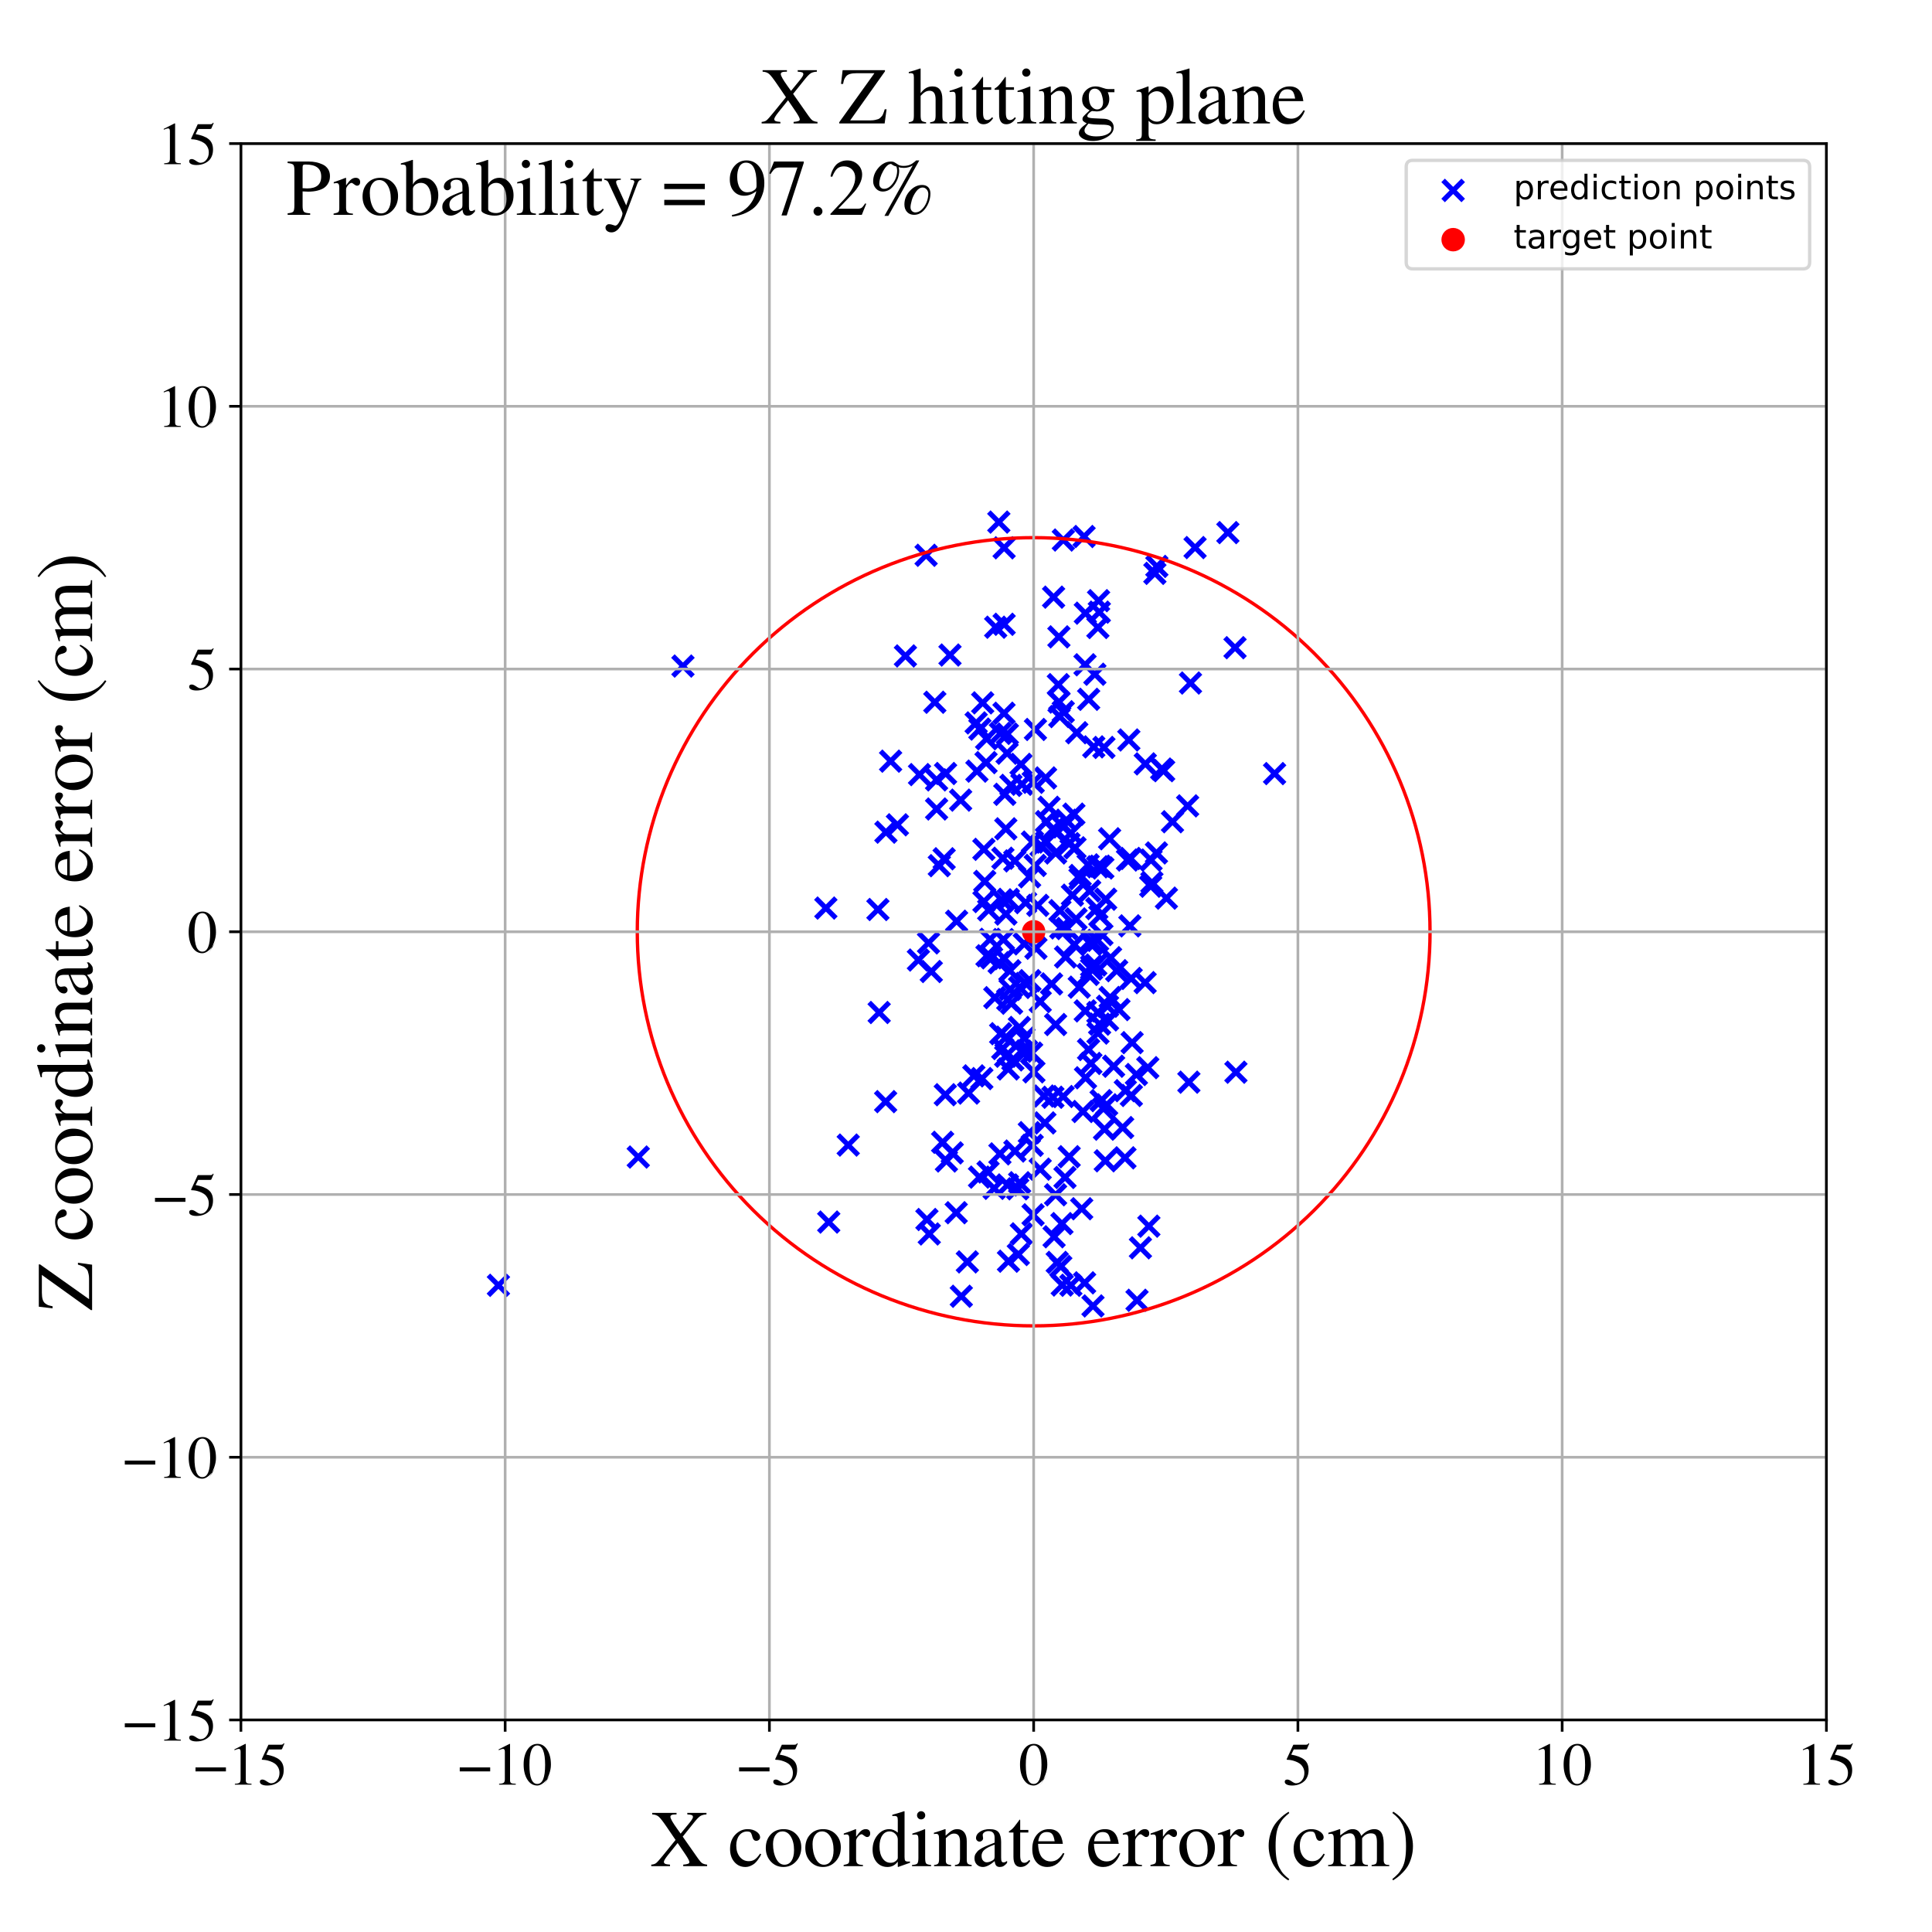 <?xml version="1.0" encoding="utf-8" standalone="no"?>
<!DOCTYPE svg PUBLIC "-//W3C//DTD SVG 1.1//EN"
  "http://www.w3.org/Graphics/SVG/1.1/DTD/svg11.dtd">
<!-- Created with matplotlib (https://matplotlib.org/) -->
<svg height="576pt" version="1.1" viewBox="0 0 576 576" width="576pt" xmlns="http://www.w3.org/2000/svg" xmlns:xlink="http://www.w3.org/1999/xlink">
 <defs>
  <style type="text/css">
*{stroke-linecap:butt;stroke-linejoin:round;}
  </style>
 </defs>
 <g id="figure_1">
  <g id="patch_1">
   <path d="M 0 576 
L 576 576 
L 576 0 
L 0 0 
z
" style="fill:#ffffff;"/>
  </g>
  <g id="axes_1">
   <g id="patch_2">
    <path d="M 71.822 512.784 
L 544.52 512.784 
L 544.52 42.802 
L 71.822 42.802 
z
" style="fill:#ffffff;"/>
   </g>
   <g id="PathCollection_1">
    <defs>
     <path d="M -3 3 
L 3 -3 
M -3 -3 
L 3 3 
" id="m21e25fe3e9" style="stroke:#0000ff;stroke-width:1.5;"/>
    </defs>
    <g clip-path="url(#p0d81c7cbdf)">
     <use style="fill:#0000ff;stroke:#0000ff;stroke-width:1.5;" x="278.704" xlink:href="#m21e25fe3e9" y="209.368"/>
     <use style="fill:#0000ff;stroke:#0000ff;stroke-width:1.5;" x="313.925" xlink:href="#m21e25fe3e9" y="247.267"/>
     <use style="fill:#0000ff;stroke:#0000ff;stroke-width:1.5;" x="325.323" xlink:href="#m21e25fe3e9" y="281.551"/>
     <use style="fill:#0000ff;stroke:#0000ff;stroke-width:1.5;" x="343.426" xlink:href="#m21e25fe3e9" y="263.116"/>
     <use style="fill:#0000ff;stroke:#0000ff;stroke-width:1.5;" x="307.742" xlink:href="#m21e25fe3e9" y="341.465"/>
     <use style="fill:#0000ff;stroke:#0000ff;stroke-width:1.5;" x="300.442" xlink:href="#m21e25fe3e9" y="298.049"/>
     <use style="fill:#0000ff;stroke:#0000ff;stroke-width:1.5;" x="317.909" xlink:href="#m21e25fe3e9" y="244.537"/>
     <use style="fill:#0000ff;stroke:#0000ff;stroke-width:1.5;" x="320.494" xlink:href="#m21e25fe3e9" y="252.766"/>
     <use style="fill:#0000ff;stroke:#0000ff;stroke-width:1.5;" x="342.195" xlink:href="#m21e25fe3e9" y="318.309"/>
     <use style="fill:#0000ff;stroke:#0000ff;stroke-width:1.5;" x="296.853" xlink:href="#m21e25fe3e9" y="186.997"/>
     <use style="fill:#0000ff;stroke:#0000ff;stroke-width:1.5;" x="319.729" xlink:href="#m21e25fe3e9" y="266.884"/>
     <use style="fill:#0000ff;stroke:#0000ff;stroke-width:1.5;" x="299.369" xlink:href="#m21e25fe3e9" y="186.122"/>
     <use style="fill:#0000ff;stroke:#0000ff;stroke-width:1.5;" x="322.497" xlink:href="#m21e25fe3e9" y="360.367"/>
     <use style="fill:#0000ff;stroke:#0000ff;stroke-width:1.5;" x="343.072" xlink:href="#m21e25fe3e9" y="264.217"/>
     <use style="fill:#0000ff;stroke:#0000ff;stroke-width:1.5;" x="328.522" xlink:href="#m21e25fe3e9" y="278.632"/>
     <use style="fill:#0000ff;stroke:#0000ff;stroke-width:1.5;" x="148.598" xlink:href="#m21e25fe3e9" y="383.202"/>
     <use style="fill:#0000ff;stroke:#0000ff;stroke-width:1.5;" x="296.589" xlink:href="#m21e25fe3e9" y="297.438"/>
     <use style="fill:#0000ff;stroke:#0000ff;stroke-width:1.5;" x="307.06" xlink:href="#m21e25fe3e9" y="292.366"/>
     <use style="fill:#0000ff;stroke:#0000ff;stroke-width:1.5;" x="305.778" xlink:href="#m21e25fe3e9" y="269.107"/>
     <use style="fill:#0000ff;stroke:#0000ff;stroke-width:1.5;" x="305.372" xlink:href="#m21e25fe3e9" y="281.406"/>
     <use style="fill:#0000ff;stroke:#0000ff;stroke-width:1.5;" x="303.925" xlink:href="#m21e25fe3e9" y="306.322"/>
     <use style="fill:#0000ff;stroke:#0000ff;stroke-width:1.5;" x="295.623" xlink:href="#m21e25fe3e9" y="285.561"/>
     <use style="fill:#0000ff;stroke:#0000ff;stroke-width:1.5;" x="325.237" xlink:href="#m21e25fe3e9" y="317.046"/>
     <use style="fill:#0000ff;stroke:#0000ff;stroke-width:1.5;" x="286.605" xlink:href="#m21e25fe3e9" y="386.467"/>
     <use style="fill:#0000ff;stroke:#0000ff;stroke-width:1.5;" x="318.715" xlink:href="#m21e25fe3e9" y="251.515"/>
     <use style="fill:#0000ff;stroke:#0000ff;stroke-width:1.5;" x="283.225" xlink:href="#m21e25fe3e9" y="195.29"/>
     <use style="fill:#0000ff;stroke:#0000ff;stroke-width:1.5;" x="336.853" xlink:href="#m21e25fe3e9" y="276.03"/>
     <use style="fill:#0000ff;stroke:#0000ff;stroke-width:1.5;" x="344.9" xlink:href="#m21e25fe3e9" y="168.871"/>
     <use style="fill:#0000ff;stroke:#0000ff;stroke-width:1.5;" x="325.449" xlink:href="#m21e25fe3e9" y="288.927"/>
     <use style="fill:#0000ff;stroke:#0000ff;stroke-width:1.5;" x="317.512" xlink:href="#m21e25fe3e9" y="351.041"/>
     <use style="fill:#0000ff;stroke:#0000ff;stroke-width:1.5;" x="281.828" xlink:href="#m21e25fe3e9" y="326.376"/>
     <use style="fill:#0000ff;stroke:#0000ff;stroke-width:1.5;" x="299.833" xlink:href="#m21e25fe3e9" y="314.904"/>
     <use style="fill:#0000ff;stroke:#0000ff;stroke-width:1.5;" x="316.697" xlink:href="#m21e25fe3e9" y="383.116"/>
     <use style="fill:#0000ff;stroke:#0000ff;stroke-width:1.5;" x="306.884" xlink:href="#m21e25fe3e9" y="337.681"/>
     <use style="fill:#0000ff;stroke:#0000ff;stroke-width:1.5;" x="267.553" xlink:href="#m21e25fe3e9" y="245.908"/>
     <use style="fill:#0000ff;stroke:#0000ff;stroke-width:1.5;" x="325.86" xlink:href="#m21e25fe3e9" y="389.346"/>
     <use style="fill:#0000ff;stroke:#0000ff;stroke-width:1.5;" x="329.523" xlink:href="#m21e25fe3e9" y="346.073"/>
     <use style="fill:#0000ff;stroke:#0000ff;stroke-width:1.5;" x="327.221" xlink:href="#m21e25fe3e9" y="280.355"/>
     <use style="fill:#0000ff;stroke:#0000ff;stroke-width:1.5;" x="264.123" xlink:href="#m21e25fe3e9" y="248.097"/>
     <use style="fill:#0000ff;stroke:#0000ff;stroke-width:1.5;" x="292.134" xlink:href="#m21e25fe3e9" y="217.369"/>
     <use style="fill:#0000ff;stroke:#0000ff;stroke-width:1.5;" x="307.994" xlink:href="#m21e25fe3e9" y="362.181"/>
     <use style="fill:#0000ff;stroke:#0000ff;stroke-width:1.5;" x="327.907" xlink:href="#m21e25fe3e9" y="273.06"/>
     <use style="fill:#0000ff;stroke:#0000ff;stroke-width:1.5;" x="319.264" xlink:href="#m21e25fe3e9" y="383.189"/>
     <use style="fill:#0000ff;stroke:#0000ff;stroke-width:1.5;" x="301.402" xlink:href="#m21e25fe3e9" y="234.145"/>
     <use style="fill:#0000ff;stroke:#0000ff;stroke-width:1.5;" x="293.587" xlink:href="#m21e25fe3e9" y="262.779"/>
     <use style="fill:#0000ff;stroke:#0000ff;stroke-width:1.5;" x="279.226" xlink:href="#m21e25fe3e9" y="232.51"/>
     <use style="fill:#0000ff;stroke:#0000ff;stroke-width:1.5;" x="300.354" xlink:href="#m21e25fe3e9" y="353.279"/>
     <use style="fill:#0000ff;stroke:#0000ff;stroke-width:1.5;" x="327.322" xlink:href="#m21e25fe3e9" y="187.084"/>
     <use style="fill:#0000ff;stroke:#0000ff;stroke-width:1.5;" x="315.203" xlink:href="#m21e25fe3e9" y="376.36"/>
     <use style="fill:#0000ff;stroke:#0000ff;stroke-width:1.5;" x="368.474" xlink:href="#m21e25fe3e9" y="319.667"/>
     <use style="fill:#0000ff;stroke:#0000ff;stroke-width:1.5;" x="336.545" xlink:href="#m21e25fe3e9" y="220.613"/>
     <use style="fill:#0000ff;stroke:#0000ff;stroke-width:1.5;" x="303.421" xlink:href="#m21e25fe3e9" y="354.425"/>
     <use style="fill:#0000ff;stroke:#0000ff;stroke-width:1.5;" x="327.527" xlink:href="#m21e25fe3e9" y="179.08"/>
     <use style="fill:#0000ff;stroke:#0000ff;stroke-width:1.5;" x="302.546" xlink:href="#m21e25fe3e9" y="256.662"/>
     <use style="fill:#0000ff;stroke:#0000ff;stroke-width:1.5;" x="331.107" xlink:href="#m21e25fe3e9" y="285.52"/>
     <use style="fill:#0000ff;stroke:#0000ff;stroke-width:1.5;" x="296.395" xlink:href="#m21e25fe3e9" y="354.285"/>
     <use style="fill:#0000ff;stroke:#0000ff;stroke-width:1.5;" x="304.49" xlink:href="#m21e25fe3e9" y="313.396"/>
     <use style="fill:#0000ff;stroke:#0000ff;stroke-width:1.5;" x="330.192" xlink:href="#m21e25fe3e9" y="304.066"/>
     <use style="fill:#0000ff;stroke:#0000ff;stroke-width:1.5;" x="306.039" xlink:href="#m21e25fe3e9" y="313.307"/>
     <use style="fill:#0000ff;stroke:#0000ff;stroke-width:1.5;" x="324.567" xlink:href="#m21e25fe3e9" y="208.491"/>
     <use style="fill:#0000ff;stroke:#0000ff;stroke-width:1.5;" x="298.334" xlink:href="#m21e25fe3e9" y="308.183"/>
     <use style="fill:#0000ff;stroke:#0000ff;stroke-width:1.5;" x="276.348" xlink:href="#m21e25fe3e9" y="363.579"/>
     <use style="fill:#0000ff;stroke:#0000ff;stroke-width:1.5;" x="310.127" xlink:href="#m21e25fe3e9" y="298.597"/>
     <use style="fill:#0000ff;stroke:#0000ff;stroke-width:1.5;" x="337.526" xlink:href="#m21e25fe3e9" y="310.847"/>
     <use style="fill:#0000ff;stroke:#0000ff;stroke-width:1.5;" x="324.543" xlink:href="#m21e25fe3e9" y="312.906"/>
     <use style="fill:#0000ff;stroke:#0000ff;stroke-width:1.5;" x="313.906" xlink:href="#m21e25fe3e9" y="327.129"/>
     <use style="fill:#0000ff;stroke:#0000ff;stroke-width:1.5;" x="314.114" xlink:href="#m21e25fe3e9" y="178.033"/>
     <use style="fill:#0000ff;stroke:#0000ff;stroke-width:1.5;" x="324.869" xlink:href="#m21e25fe3e9" y="265.616"/>
     <use style="fill:#0000ff;stroke:#0000ff;stroke-width:1.5;" x="311.723" xlink:href="#m21e25fe3e9" y="231.926"/>
     <use style="fill:#0000ff;stroke:#0000ff;stroke-width:1.5;" x="299.868" xlink:href="#m21e25fe3e9" y="247.1"/>
     <use style="fill:#0000ff;stroke:#0000ff;stroke-width:1.5;" x="319.305" xlink:href="#m21e25fe3e9" y="248.357"/>
     <use style="fill:#0000ff;stroke:#0000ff;stroke-width:1.5;" x="281.485" xlink:href="#m21e25fe3e9" y="256.031"/>
     <use style="fill:#0000ff;stroke:#0000ff;stroke-width:1.5;" x="326.093" xlink:href="#m21e25fe3e9" y="222.668"/>
     <use style="fill:#0000ff;stroke:#0000ff;stroke-width:1.5;" x="264.043" xlink:href="#m21e25fe3e9" y="328.436"/>
     <use style="fill:#0000ff;stroke:#0000ff;stroke-width:1.5;" x="292.974" xlink:href="#m21e25fe3e9" y="209.543"/>
     <use style="fill:#0000ff;stroke:#0000ff;stroke-width:1.5;" x="304.672" xlink:href="#m21e25fe3e9" y="233.814"/>
     <use style="fill:#0000ff;stroke:#0000ff;stroke-width:1.5;" x="329.646" xlink:href="#m21e25fe3e9" y="268.088"/>
     <use style="fill:#0000ff;stroke:#0000ff;stroke-width:1.5;" x="276.824" xlink:href="#m21e25fe3e9" y="281.112"/>
     <use style="fill:#0000ff;stroke:#0000ff;stroke-width:1.5;" x="290.336" xlink:href="#m21e25fe3e9" y="320.756"/>
     <use style="fill:#0000ff;stroke:#0000ff;stroke-width:1.5;" x="318.09" xlink:href="#m21e25fe3e9" y="276.834"/>
     <use style="fill:#0000ff;stroke:#0000ff;stroke-width:1.5;" x="314.708" xlink:href="#m21e25fe3e9" y="356.205"/>
     <use style="fill:#0000ff;stroke:#0000ff;stroke-width:1.5;" x="311.968" xlink:href="#m21e25fe3e9" y="244.953"/>
     <use style="fill:#0000ff;stroke:#0000ff;stroke-width:1.5;" x="293.35" xlink:href="#m21e25fe3e9" y="268.78"/>
     <use style="fill:#0000ff;stroke:#0000ff;stroke-width:1.5;" x="303.975" xlink:href="#m21e25fe3e9" y="294.396"/>
     <use style="fill:#0000ff;stroke:#0000ff;stroke-width:1.5;" x="277.052" xlink:href="#m21e25fe3e9" y="367.889"/>
     <use style="fill:#0000ff;stroke:#0000ff;stroke-width:1.5;" x="327.242" xlink:href="#m21e25fe3e9" y="258.428"/>
     <use style="fill:#0000ff;stroke:#0000ff;stroke-width:1.5;" x="329.293" xlink:href="#m21e25fe3e9" y="336.652"/>
     <use style="fill:#0000ff;stroke:#0000ff;stroke-width:1.5;" x="301.075" xlink:href="#m21e25fe3e9" y="289.423"/>
     <use style="fill:#0000ff;stroke:#0000ff;stroke-width:1.5;" x="316.965" xlink:href="#m21e25fe3e9" y="246.525"/>
     <use style="fill:#0000ff;stroke:#0000ff;stroke-width:1.5;" x="276.108" xlink:href="#m21e25fe3e9" y="165.553"/>
     <use style="fill:#0000ff;stroke:#0000ff;stroke-width:1.5;" x="328.28" xlink:href="#m21e25fe3e9" y="328.142"/>
     <use style="fill:#0000ff;stroke:#0000ff;stroke-width:1.5;" x="315.534" xlink:href="#m21e25fe3e9" y="204.116"/>
     <use style="fill:#0000ff;stroke:#0000ff;stroke-width:1.5;" x="320.163" xlink:href="#m21e25fe3e9" y="242.723"/>
     <use style="fill:#0000ff;stroke:#0000ff;stroke-width:1.5;" x="283.896" xlink:href="#m21e25fe3e9" y="343.716"/>
     <use style="fill:#0000ff;stroke:#0000ff;stroke-width:1.5;" x="327.345" xlink:href="#m21e25fe3e9" y="308.006"/>
     <use style="fill:#0000ff;stroke:#0000ff;stroke-width:1.5;" x="288.404" xlink:href="#m21e25fe3e9" y="376.215"/>
     <use style="fill:#0000ff;stroke:#0000ff;stroke-width:1.5;" x="299.364" xlink:href="#m21e25fe3e9" y="163.323"/>
     <use style="fill:#0000ff;stroke:#0000ff;stroke-width:1.5;" x="293.976" xlink:href="#m21e25fe3e9" y="227.36"/>
     <use style="fill:#0000ff;stroke:#0000ff;stroke-width:1.5;" x="314.715" xlink:href="#m21e25fe3e9" y="305.45"/>
     <use style="fill:#0000ff;stroke:#0000ff;stroke-width:1.5;" x="321.991" xlink:href="#m21e25fe3e9" y="261.962"/>
     <use style="fill:#0000ff;stroke:#0000ff;stroke-width:1.5;" x="315.999" xlink:href="#m21e25fe3e9" y="271.5"/>
     <use style="fill:#0000ff;stroke:#0000ff;stroke-width:1.5;" x="316.992" xlink:href="#m21e25fe3e9" y="212.198"/>
     <use style="fill:#0000ff;stroke:#0000ff;stroke-width:1.5;" x="281.911" xlink:href="#m21e25fe3e9" y="230.612"/>
     <use style="fill:#0000ff;stroke:#0000ff;stroke-width:1.5;" x="294.252" xlink:href="#m21e25fe3e9" y="284.949"/>
     <use style="fill:#0000ff;stroke:#0000ff;stroke-width:1.5;" x="337.243" xlink:href="#m21e25fe3e9" y="291.714"/>
     <use style="fill:#0000ff;stroke:#0000ff;stroke-width:1.5;" x="310.376" xlink:href="#m21e25fe3e9" y="252.115"/>
     <use style="fill:#0000ff;stroke:#0000ff;stroke-width:1.5;" x="328.801" xlink:href="#m21e25fe3e9" y="258.777"/>
     <use style="fill:#0000ff;stroke:#0000ff;stroke-width:1.5;" x="341.452" xlink:href="#m21e25fe3e9" y="227.74"/>
     <use style="fill:#0000ff;stroke:#0000ff;stroke-width:1.5;" x="326.999" xlink:href="#m21e25fe3e9" y="270.881"/>
     <use style="fill:#0000ff;stroke:#0000ff;stroke-width:1.5;" x="293.333" xlink:href="#m21e25fe3e9" y="253.216"/>
     <use style="fill:#0000ff;stroke:#0000ff;stroke-width:1.5;" x="298.961" xlink:href="#m21e25fe3e9" y="312.608"/>
     <use style="fill:#0000ff;stroke:#0000ff;stroke-width:1.5;" x="312.754" xlink:href="#m21e25fe3e9" y="240.683"/>
     <use style="fill:#0000ff;stroke:#0000ff;stroke-width:1.5;" x="329.118" xlink:href="#m21e25fe3e9" y="222.84"/>
     <use style="fill:#0000ff;stroke:#0000ff;stroke-width:1.5;" x="277.653" xlink:href="#m21e25fe3e9" y="289.644"/>
     <use style="fill:#0000ff;stroke:#0000ff;stroke-width:1.5;" x="306.964" xlink:href="#m21e25fe3e9" y="261.404"/>
     <use style="fill:#0000ff;stroke:#0000ff;stroke-width:1.5;" x="326.694" xlink:href="#m21e25fe3e9" y="287.703"/>
     <use style="fill:#0000ff;stroke:#0000ff;stroke-width:1.5;" x="317.692" xlink:href="#m21e25fe3e9" y="285.317"/>
     <use style="fill:#0000ff;stroke:#0000ff;stroke-width:1.5;" x="329.934" xlink:href="#m21e25fe3e9" y="329.381"/>
     <use style="fill:#0000ff;stroke:#0000ff;stroke-width:1.5;" x="327.751" xlink:href="#m21e25fe3e9" y="182.506"/>
     <use style="fill:#0000ff;stroke:#0000ff;stroke-width:1.5;" x="354.923" xlink:href="#m21e25fe3e9" y="203.635"/>
     <use style="fill:#0000ff;stroke:#0000ff;stroke-width:1.5;" x="303.995" xlink:href="#m21e25fe3e9" y="352.612"/>
     <use style="fill:#0000ff;stroke:#0000ff;stroke-width:1.5;" x="344.31" xlink:href="#m21e25fe3e9" y="170.937"/>
     <use style="fill:#0000ff;stroke:#0000ff;stroke-width:1.5;" x="346.929" xlink:href="#m21e25fe3e9" y="229.765"/>
     <use style="fill:#0000ff;stroke:#0000ff;stroke-width:1.5;" x="301.592" xlink:href="#m21e25fe3e9" y="299.093"/>
     <use style="fill:#0000ff;stroke:#0000ff;stroke-width:1.5;" x="262.115" xlink:href="#m21e25fe3e9" y="301.863"/>
     <use style="fill:#0000ff;stroke:#0000ff;stroke-width:1.5;" x="315.957" xlink:href="#m21e25fe3e9" y="213.636"/>
     <use style="fill:#0000ff;stroke:#0000ff;stroke-width:1.5;" x="323.631" xlink:href="#m21e25fe3e9" y="321.323"/>
     <use style="fill:#0000ff;stroke:#0000ff;stroke-width:1.5;" x="308.031" xlink:href="#m21e25fe3e9" y="233.237"/>
     <use style="fill:#0000ff;stroke:#0000ff;stroke-width:1.5;" x="308.251" xlink:href="#m21e25fe3e9" y="319.555"/>
     <use style="fill:#0000ff;stroke:#0000ff;stroke-width:1.5;" x="299.333" xlink:href="#m21e25fe3e9" y="212.642"/>
     <use style="fill:#0000ff;stroke:#0000ff;stroke-width:1.5;" x="308.852" xlink:href="#m21e25fe3e9" y="282.706"/>
     <use style="fill:#0000ff;stroke:#0000ff;stroke-width:1.5;" x="288.769" xlink:href="#m21e25fe3e9" y="325.888"/>
     <use style="fill:#0000ff;stroke:#0000ff;stroke-width:1.5;" x="298.109" xlink:href="#m21e25fe3e9" y="344.015"/>
     <use style="fill:#0000ff;stroke:#0000ff;stroke-width:1.5;" x="322.873" xlink:href="#m21e25fe3e9" y="331.377"/>
     <use style="fill:#0000ff;stroke:#0000ff;stroke-width:1.5;" x="252.888" xlink:href="#m21e25fe3e9" y="341.389"/>
     <use style="fill:#0000ff;stroke:#0000ff;stroke-width:1.5;" x="366.074" xlink:href="#m21e25fe3e9" y="158.787"/>
     <use style="fill:#0000ff;stroke:#0000ff;stroke-width:1.5;" x="320.799" xlink:href="#m21e25fe3e9" y="273.967"/>
     <use style="fill:#0000ff;stroke:#0000ff;stroke-width:1.5;" x="322.044" xlink:href="#m21e25fe3e9" y="261.009"/>
     <use style="fill:#0000ff;stroke:#0000ff;stroke-width:1.5;" x="280.045" xlink:href="#m21e25fe3e9" y="258.088"/>
     <use style="fill:#0000ff;stroke:#0000ff;stroke-width:1.5;" x="320.287" xlink:href="#m21e25fe3e9" y="281.627"/>
     <use style="fill:#0000ff;stroke:#0000ff;stroke-width:1.5;" x="354.448" xlink:href="#m21e25fe3e9" y="322.635"/>
     <use style="fill:#0000ff;stroke:#0000ff;stroke-width:1.5;" x="301.149" xlink:href="#m21e25fe3e9" y="294.974"/>
     <use style="fill:#0000ff;stroke:#0000ff;stroke-width:1.5;" x="281.032" xlink:href="#m21e25fe3e9" y="340.562"/>
     <use style="fill:#0000ff;stroke:#0000ff;stroke-width:1.5;" x="344.778" xlink:href="#m21e25fe3e9" y="254.285"/>
     <use style="fill:#0000ff;stroke:#0000ff;stroke-width:1.5;" x="338.802" xlink:href="#m21e25fe3e9" y="320.35"/>
     <use style="fill:#0000ff;stroke:#0000ff;stroke-width:1.5;" x="315.731" xlink:href="#m21e25fe3e9" y="209.31"/>
     <use style="fill:#0000ff;stroke:#0000ff;stroke-width:1.5;" x="330.968" xlink:href="#m21e25fe3e9" y="297.385"/>
     <use style="fill:#0000ff;stroke:#0000ff;stroke-width:1.5;" x="325.223" xlink:href="#m21e25fe3e9" y="280.382"/>
     <use style="fill:#0000ff;stroke:#0000ff;stroke-width:1.5;" x="294.149" xlink:href="#m21e25fe3e9" y="220.241"/>
     <use style="fill:#0000ff;stroke:#0000ff;stroke-width:1.5;" x="308.704" xlink:href="#m21e25fe3e9" y="217.48"/>
     <use style="fill:#0000ff;stroke:#0000ff;stroke-width:1.5;" x="332.922" xlink:href="#m21e25fe3e9" y="289.395"/>
     <use style="fill:#0000ff;stroke:#0000ff;stroke-width:1.5;" x="190.291" xlink:href="#m21e25fe3e9" y="344.953"/>
     <use style="fill:#0000ff;stroke:#0000ff;stroke-width:1.5;" x="379.998" xlink:href="#m21e25fe3e9" y="230.634"/>
     <use style="fill:#0000ff;stroke:#0000ff;stroke-width:1.5;" x="318.755" xlink:href="#m21e25fe3e9" y="344.857"/>
     <use style="fill:#0000ff;stroke:#0000ff;stroke-width:1.5;" x="337.295" xlink:href="#m21e25fe3e9" y="326.599"/>
     <use style="fill:#0000ff;stroke:#0000ff;stroke-width:1.5;" x="316.606" xlink:href="#m21e25fe3e9" y="364.798"/>
     <use style="fill:#0000ff;stroke:#0000ff;stroke-width:1.5;" x="307.811" xlink:href="#m21e25fe3e9" y="251.052"/>
     <use style="fill:#0000ff;stroke:#0000ff;stroke-width:1.5;" x="335.499" xlink:href="#m21e25fe3e9" y="325.165"/>
     <use style="fill:#0000ff;stroke:#0000ff;stroke-width:1.5;" x="261.739" xlink:href="#m21e25fe3e9" y="271.154"/>
     <use style="fill:#0000ff;stroke:#0000ff;stroke-width:1.5;" x="314.717" xlink:href="#m21e25fe3e9" y="254.304"/>
     <use style="fill:#0000ff;stroke:#0000ff;stroke-width:1.5;" x="354.074" xlink:href="#m21e25fe3e9" y="240.261"/>
     <use style="fill:#0000ff;stroke:#0000ff;stroke-width:1.5;" x="298.652" xlink:href="#m21e25fe3e9" y="268.276"/>
     <use style="fill:#0000ff;stroke:#0000ff;stroke-width:1.5;" x="269.942" xlink:href="#m21e25fe3e9" y="195.554"/>
     <use style="fill:#0000ff;stroke:#0000ff;stroke-width:1.5;" x="343.164" xlink:href="#m21e25fe3e9" y="256.418"/>
     <use style="fill:#0000ff;stroke:#0000ff;stroke-width:1.5;" x="315.697" xlink:href="#m21e25fe3e9" y="189.871"/>
     <use style="fill:#0000ff;stroke:#0000ff;stroke-width:1.5;" x="327.318" xlink:href="#m21e25fe3e9" y="301.86"/>
     <use style="fill:#0000ff;stroke:#0000ff;stroke-width:1.5;" x="317.025" xlink:href="#m21e25fe3e9" y="161.003"/>
     <use style="fill:#0000ff;stroke:#0000ff;stroke-width:1.5;" x="305.811" xlink:href="#m21e25fe3e9" y="293.206"/>
     <use style="fill:#0000ff;stroke:#0000ff;stroke-width:1.5;" x="368.207" xlink:href="#m21e25fe3e9" y="193.101"/>
     <use style="fill:#0000ff;stroke:#0000ff;stroke-width:1.5;" x="304.398" xlink:href="#m21e25fe3e9" y="227.886"/>
     <use style="fill:#0000ff;stroke:#0000ff;stroke-width:1.5;" x="326.42" xlink:href="#m21e25fe3e9" y="201.015"/>
     <use style="fill:#0000ff;stroke:#0000ff;stroke-width:1.5;" x="300.602" xlink:href="#m21e25fe3e9" y="318.692"/>
     <use style="fill:#0000ff;stroke:#0000ff;stroke-width:1.5;" x="349.563" xlink:href="#m21e25fe3e9" y="244.99"/>
     <use style="fill:#0000ff;stroke:#0000ff;stroke-width:1.5;" x="323.552" xlink:href="#m21e25fe3e9" y="301.384"/>
     <use style="fill:#0000ff;stroke:#0000ff;stroke-width:1.5;" x="337.027" xlink:href="#m21e25fe3e9" y="255.931"/>
     <use style="fill:#0000ff;stroke:#0000ff;stroke-width:1.5;" x="308.65" xlink:href="#m21e25fe3e9" y="258.019"/>
     <use style="fill:#0000ff;stroke:#0000ff;stroke-width:1.5;" x="340.006" xlink:href="#m21e25fe3e9" y="372.021"/>
     <use style="fill:#0000ff;stroke:#0000ff;stroke-width:1.5;" x="300.666" xlink:href="#m21e25fe3e9" y="376.009"/>
     <use style="fill:#0000ff;stroke:#0000ff;stroke-width:1.5;" x="330.817" xlink:href="#m21e25fe3e9" y="250.068"/>
     <use style="fill:#0000ff;stroke:#0000ff;stroke-width:1.5;" x="311.266" xlink:href="#m21e25fe3e9" y="326.772"/>
     <use style="fill:#0000ff;stroke:#0000ff;stroke-width:1.5;" x="282.164" xlink:href="#m21e25fe3e9" y="346.133"/>
     <use style="fill:#0000ff;stroke:#0000ff;stroke-width:1.5;" x="327.977" xlink:href="#m21e25fe3e9" y="258.234"/>
     <use style="fill:#0000ff;stroke:#0000ff;stroke-width:1.5;" x="309.409" xlink:href="#m21e25fe3e9" y="269.922"/>
     <use style="fill:#0000ff;stroke:#0000ff;stroke-width:1.5;" x="321.022" xlink:href="#m21e25fe3e9" y="218.455"/>
     <use style="fill:#0000ff;stroke:#0000ff;stroke-width:1.5;" x="265.526" xlink:href="#m21e25fe3e9" y="226.929"/>
     <use style="fill:#0000ff;stroke:#0000ff;stroke-width:1.5;" x="328.977" xlink:href="#m21e25fe3e9" y="330.485"/>
     <use style="fill:#0000ff;stroke:#0000ff;stroke-width:1.5;" x="286.404" xlink:href="#m21e25fe3e9" y="238.544"/>
     <use style="fill:#0000ff;stroke:#0000ff;stroke-width:1.5;" x="285.198" xlink:href="#m21e25fe3e9" y="274.649"/>
     <use style="fill:#0000ff;stroke:#0000ff;stroke-width:1.5;" x="323.579" xlink:href="#m21e25fe3e9" y="182.809"/>
     <use style="fill:#0000ff;stroke:#0000ff;stroke-width:1.5;" x="333.602" xlink:href="#m21e25fe3e9" y="300.995"/>
     <use style="fill:#0000ff;stroke:#0000ff;stroke-width:1.5;" x="292.028" xlink:href="#m21e25fe3e9" y="350.943"/>
     <use style="fill:#0000ff;stroke:#0000ff;stroke-width:1.5;" x="327.835" xlink:href="#m21e25fe3e9" y="305.337"/>
     <use style="fill:#0000ff;stroke:#0000ff;stroke-width:1.5;" x="316.965" xlink:href="#m21e25fe3e9" y="326.914"/>
     <use style="fill:#0000ff;stroke:#0000ff;stroke-width:1.5;" x="291.256" xlink:href="#m21e25fe3e9" y="229.899"/>
     <use style="fill:#0000ff;stroke:#0000ff;stroke-width:1.5;" x="294.576" xlink:href="#m21e25fe3e9" y="349.41"/>
     <use style="fill:#0000ff;stroke:#0000ff;stroke-width:1.5;" x="316.264" xlink:href="#m21e25fe3e9" y="276.646"/>
     <use style="fill:#0000ff;stroke:#0000ff;stroke-width:1.5;" x="302.579" xlink:href="#m21e25fe3e9" y="343.169"/>
     <use style="fill:#0000ff;stroke:#0000ff;stroke-width:1.5;" x="246.22" xlink:href="#m21e25fe3e9" y="270.727"/>
     <use style="fill:#0000ff;stroke:#0000ff;stroke-width:1.5;" x="292.725" xlink:href="#m21e25fe3e9" y="321.565"/>
     <use style="fill:#0000ff;stroke:#0000ff;stroke-width:1.5;" x="304.5" xlink:href="#m21e25fe3e9" y="367.85"/>
     <use style="fill:#0000ff;stroke:#0000ff;stroke-width:1.5;" x="324.405" xlink:href="#m21e25fe3e9" y="257.847"/>
     <use style="fill:#0000ff;stroke:#0000ff;stroke-width:1.5;" x="299.943" xlink:href="#m21e25fe3e9" y="309.212"/>
     <use style="fill:#0000ff;stroke:#0000ff;stroke-width:1.5;" x="332.007" xlink:href="#m21e25fe3e9" y="317.884"/>
     <use style="fill:#0000ff;stroke:#0000ff;stroke-width:1.5;" x="299.155" xlink:href="#m21e25fe3e9" y="280.119"/>
     <use style="fill:#0000ff;stroke:#0000ff;stroke-width:1.5;" x="294.762" xlink:href="#m21e25fe3e9" y="271.301"/>
     <use style="fill:#0000ff;stroke:#0000ff;stroke-width:1.5;" x="299" xlink:href="#m21e25fe3e9" y="255.871"/>
     <use style="fill:#0000ff;stroke:#0000ff;stroke-width:1.5;" x="335.387" xlink:href="#m21e25fe3e9" y="345.192"/>
     <use style="fill:#0000ff;stroke:#0000ff;stroke-width:1.5;" x="323.201" xlink:href="#m21e25fe3e9" y="159.952"/>
     <use style="fill:#0000ff;stroke:#0000ff;stroke-width:1.5;" x="297.789" xlink:href="#m21e25fe3e9" y="155.654"/>
     <use style="fill:#0000ff;stroke:#0000ff;stroke-width:1.5;" x="300.249" xlink:href="#m21e25fe3e9" y="224.556"/>
     <use style="fill:#0000ff;stroke:#0000ff;stroke-width:1.5;" x="341.407" xlink:href="#m21e25fe3e9" y="292.957"/>
     <use style="fill:#0000ff;stroke:#0000ff;stroke-width:1.5;" x="285.08" xlink:href="#m21e25fe3e9" y="361.556"/>
     <use style="fill:#0000ff;stroke:#0000ff;stroke-width:1.5;" x="356.295" xlink:href="#m21e25fe3e9" y="163.251"/>
     <use style="fill:#0000ff;stroke:#0000ff;stroke-width:1.5;" x="273.81" xlink:href="#m21e25fe3e9" y="286.222"/>
     <use style="fill:#0000ff;stroke:#0000ff;stroke-width:1.5;" x="291.031" xlink:href="#m21e25fe3e9" y="215.524"/>
     <use style="fill:#0000ff;stroke:#0000ff;stroke-width:1.5;" x="330.194" xlink:href="#m21e25fe3e9" y="299.995"/>
     <use style="fill:#0000ff;stroke:#0000ff;stroke-width:1.5;" x="247.079" xlink:href="#m21e25fe3e9" y="364.341"/>
     <use style="fill:#0000ff;stroke:#0000ff;stroke-width:1.5;" x="324.397" xlink:href="#m21e25fe3e9" y="290.511"/>
     <use style="fill:#0000ff;stroke:#0000ff;stroke-width:1.5;" x="299.893" xlink:href="#m21e25fe3e9" y="272.515"/>
     <use style="fill:#0000ff;stroke:#0000ff;stroke-width:1.5;" x="323.362" xlink:href="#m21e25fe3e9" y="382.455"/>
     <use style="fill:#0000ff;stroke:#0000ff;stroke-width:1.5;" x="297.881" xlink:href="#m21e25fe3e9" y="287.02"/>
     <use style="fill:#0000ff;stroke:#0000ff;stroke-width:1.5;" x="312.002" xlink:href="#m21e25fe3e9" y="251.064"/>
     <use style="fill:#0000ff;stroke:#0000ff;stroke-width:1.5;" x="301.963" xlink:href="#m21e25fe3e9" y="315.992"/>
     <use style="fill:#0000ff;stroke:#0000ff;stroke-width:1.5;" x="305.297" xlink:href="#m21e25fe3e9" y="309.505"/>
     <use style="fill:#0000ff;stroke:#0000ff;stroke-width:1.5;" x="338.99" xlink:href="#m21e25fe3e9" y="387.658"/>
     <use style="fill:#0000ff;stroke:#0000ff;stroke-width:1.5;" x="274.144" xlink:href="#m21e25fe3e9" y="230.935"/>
     <use style="fill:#0000ff;stroke:#0000ff;stroke-width:1.5;" x="321.768" xlink:href="#m21e25fe3e9" y="294.309"/>
     <use style="fill:#0000ff;stroke:#0000ff;stroke-width:1.5;" x="314.262" xlink:href="#m21e25fe3e9" y="368.728"/>
     <use style="fill:#0000ff;stroke:#0000ff;stroke-width:1.5;" x="323.483" xlink:href="#m21e25fe3e9" y="198.194"/>
     <use style="fill:#0000ff;stroke:#0000ff;stroke-width:1.5;" x="298.247" xlink:href="#m21e25fe3e9" y="218.651"/>
     <use style="fill:#0000ff;stroke:#0000ff;stroke-width:1.5;" x="303.601" xlink:href="#m21e25fe3e9" y="374.014"/>
     <use style="fill:#0000ff;stroke:#0000ff;stroke-width:1.5;" x="316.256" xlink:href="#m21e25fe3e9" y="377.595"/>
     <use style="fill:#0000ff;stroke:#0000ff;stroke-width:1.5;" x="311.519" xlink:href="#m21e25fe3e9" y="334.778"/>
     <use style="fill:#0000ff;stroke:#0000ff;stroke-width:1.5;" x="295.16" xlink:href="#m21e25fe3e9" y="280.045"/>
     <use style="fill:#0000ff;stroke:#0000ff;stroke-width:1.5;" x="310.12" xlink:href="#m21e25fe3e9" y="348.562"/>
     <use style="fill:#0000ff;stroke:#0000ff;stroke-width:1.5;" x="347.752" xlink:href="#m21e25fe3e9" y="267.77"/>
     <use style="fill:#0000ff;stroke:#0000ff;stroke-width:1.5;" x="307.563" xlink:href="#m21e25fe3e9" y="313.967"/>
     <use style="fill:#0000ff;stroke:#0000ff;stroke-width:1.5;" x="299.424" xlink:href="#m21e25fe3e9" y="285.796"/>
     <use style="fill:#0000ff;stroke:#0000ff;stroke-width:1.5;" x="279.236" xlink:href="#m21e25fe3e9" y="241.191"/>
     <use style="fill:#0000ff;stroke:#0000ff;stroke-width:1.5;" x="203.612" xlink:href="#m21e25fe3e9" y="198.577"/>
     <use style="fill:#0000ff;stroke:#0000ff;stroke-width:1.5;" x="325.453" xlink:href="#m21e25fe3e9" y="288.045"/>
     <use style="fill:#0000ff;stroke:#0000ff;stroke-width:1.5;" x="299.567" xlink:href="#m21e25fe3e9" y="236.814"/>
     <use style="fill:#0000ff;stroke:#0000ff;stroke-width:1.5;" x="300.334" xlink:href="#m21e25fe3e9" y="218.854"/>
     <use style="fill:#0000ff;stroke:#0000ff;stroke-width:1.5;" x="336.146" xlink:href="#m21e25fe3e9" y="256.409"/>
     <use style="fill:#0000ff;stroke:#0000ff;stroke-width:1.5;" x="346.342" xlink:href="#m21e25fe3e9" y="229.284"/>
     <use style="fill:#0000ff;stroke:#0000ff;stroke-width:1.5;" x="334.702" xlink:href="#m21e25fe3e9" y="336.169"/>
     <use style="fill:#0000ff;stroke:#0000ff;stroke-width:1.5;" x="300.63" xlink:href="#m21e25fe3e9" y="268.135"/>
     <use style="fill:#0000ff;stroke:#0000ff;stroke-width:1.5;" x="342.517" xlink:href="#m21e25fe3e9" y="365.564"/>
     <use style="fill:#0000ff;stroke:#0000ff;stroke-width:1.5;" x="313.507" xlink:href="#m21e25fe3e9" y="293.344"/>
    </g>
   </g>
   <g id="PathCollection_2">
    <defs>
     <path d="M 0 3 
C 0.796 3 1.559 2.684 2.121 2.121 
C 2.684 1.559 3 0.796 3 0 
C 3 -0.796 2.684 -1.559 2.121 -2.121 
C 1.559 -2.684 0.796 -3 0 -3 
C -0.796 -3 -1.559 -2.684 -2.121 -2.121 
C -2.684 -1.559 -3 -0.796 -3 0 
C -3 0.796 -2.684 1.559 -2.121 2.121 
C -1.559 2.684 -0.796 3 0 3 
z
" id="m20985513be" style="stroke:#ff0000;"/>
    </defs>
    <g clip-path="url(#p0d81c7cbdf)">
     <use style="fill:#ff0000;stroke:#ff0000;" x="308.171" xlink:href="#m20985513be" y="277.793"/>
    </g>
   </g>
   <g id="patch_3">
    <path clip-path="url(#p0d81c7cbdf)" d="M 308.171 395.288 
C 339.511 395.288 369.572 382.908 391.733 360.875 
C 413.894 338.841 426.346 308.953 426.346 277.793 
C 426.346 246.633 413.894 216.745 391.733 194.711 
C 369.572 172.677 339.511 160.297 308.171 160.297 
C 276.831 160.297 246.77 172.677 224.609 194.711 
C 202.448 216.745 189.997 246.633 189.997 277.793 
C 189.997 308.953 202.448 338.841 224.609 360.875 
C 246.77 382.908 276.831 395.288 308.171 395.288 
z
" style="fill:none;stroke:#ff0000;stroke-linejoin:miter;"/>
   </g>
   <g id="matplotlib.axis_1">
    <g id="xtick_1">
     <g id="line2d_1">
      <path clip-path="url(#p0d81c7cbdf)" d="M 71.822 512.784 
L 71.822 42.802 
" style="fill:none;stroke:#b0b0b0;stroke-linecap:square;stroke-width:0.8;"/>
     </g>
     <g id="line2d_2">
      <defs>
       <path d="M 0 0 
L 0 3.5 
" id="md06816f68f" style="stroke:#000000;stroke-width:0.8;"/>
      </defs>
      <g>
       <use style="stroke:#000000;stroke-width:0.8;" x="71.822" xlink:href="#md06816f68f" y="512.784"/>
      </g>
     </g>
     <g id="text_1">
      <!-- −15 -->
      <defs>
       <path d="M 3 22 
L 3 28.594 
L 53.406 28.594 
L 53.406 22 
z
" id="FreeSerif-8722"/>
       <path d="M 18.297 59.297 
Q 16.5 59.297 11.094 57.094 
L 11.094 58.5 
L 29.094 67.594 
L 29.906 67.406 
L 29.906 7.406 
Q 29.906 3.797 31.703 2.688 
Q 33.5 1.594 39.406 1.5 
L 39.406 0 
L 11.797 0 
L 11.797 1.5 
Q 17.406 1.703 19.344 3.141 
Q 21.297 4.594 21.297 9.297 
L 21.297 54.594 
Q 21.297 59.297 18.297 59.297 
z
" id="FreeSerif-49"/>
       <path d="M 35.703 19.406 
Q 35.703 24.703 33.344 28.797 
Q 31 32.906 27.641 35.156 
Q 24.297 37.406 20.141 38.844 
Q 16 40.297 12.953 40.75 
Q 9.906 41.203 7.594 41.203 
Q 6.406 41.203 6.406 42 
Q 6.406 42.297 6.5 42.5 
L 17.406 66.203 
L 38.297 66.203 
Q 39.906 66.203 40.844 66.703 
Q 41.797 67.203 42.906 68.797 
L 43.797 68.094 
L 40 59.203 
Q 39.594 58.297 37.703 58.297 
L 18.094 58.297 
L 13.906 49.797 
Q 28.5 47.203 35.594 41.344 
Q 42.703 35.5 42.703 24.203 
Q 42.703 18.297 40.844 13.688 
Q 39 9.094 36.141 6.297 
Q 33.297 3.5 29.547 1.703 
Q 25.797 -0.094 22.344 -0.75 
Q 18.906 -1.406 15.406 -1.406 
Q 9.797 -1.406 6.5 0.25 
Q 3.203 1.906 3.203 4.797 
Q 3.203 8.5 7.5 8.5 
Q 10.297 8.5 14.75 5.391 
Q 19.203 2.297 21.797 2.297 
Q 27.703 2.297 31.703 7.25 
Q 35.703 12.203 35.703 19.406 
z
" id="FreeSerif-53"/>
      </defs>
      <g transform="translate(57.746 532.077)scale(0.18 -0.18)">
       <use xlink:href="#FreeSerif-8722"/>
       <use x="56.4" xlink:href="#FreeSerif-49"/>
       <use x="106.4" xlink:href="#FreeSerif-53"/>
      </g>
     </g>
    </g>
    <g id="xtick_2">
     <g id="line2d_3">
      <path clip-path="url(#p0d81c7cbdf)" d="M 150.605 512.784 
L 150.605 42.802 
" style="fill:none;stroke:#b0b0b0;stroke-linecap:square;stroke-width:0.8;"/>
     </g>
     <g id="line2d_4">
      <g>
       <use style="stroke:#000000;stroke-width:0.8;" x="150.605" xlink:href="#md06816f68f" y="512.784"/>
      </g>
     </g>
     <g id="text_2">
      <!-- −10 -->
      <defs>
       <path d="M 47.594 17.797 
Q 35.203 -1.406 25 -1.406 
Q 14.797 -1.406 8.594 8.391 
Q 2.406 18.203 2.406 33.594 
Q 2.406 48.094 8.594 57.844 
Q 14.797 67.594 25.406 67.594 
Q 35.203 67.594 41.391 58 
Q 47.594 48.406 47.594 33 
Q 47.594 17.797 35.203 -1.406 
z
M 25.094 65 
Q 12 65 12 32.703 
Q 12 1.203 25 1.203 
Q 38 1.203 38 32.797 
Q 38 48.5 34.703 56.75 
Q 31.406 65 25.094 65 
z
" id="FreeSerif-48"/>
      </defs>
      <g transform="translate(136.529 532.077)scale(0.18 -0.18)">
       <use xlink:href="#FreeSerif-8722"/>
       <use x="56.4" xlink:href="#FreeSerif-49"/>
       <use x="106.4" xlink:href="#FreeSerif-48"/>
      </g>
     </g>
    </g>
    <g id="xtick_3">
     <g id="line2d_5">
      <path clip-path="url(#p0d81c7cbdf)" d="M 229.388 512.784 
L 229.388 42.802 
" style="fill:none;stroke:#b0b0b0;stroke-linecap:square;stroke-width:0.8;"/>
     </g>
     <g id="line2d_6">
      <g>
       <use style="stroke:#000000;stroke-width:0.8;" x="229.388" xlink:href="#md06816f68f" y="512.784"/>
      </g>
     </g>
     <g id="text_3">
      <!-- −5 -->
      <g transform="translate(219.812 532.077)scale(0.18 -0.18)">
       <use xlink:href="#FreeSerif-8722"/>
       <use x="56.4" xlink:href="#FreeSerif-53"/>
      </g>
     </g>
    </g>
    <g id="xtick_4">
     <g id="line2d_7">
      <path clip-path="url(#p0d81c7cbdf)" d="M 308.171 512.784 
L 308.171 42.802 
" style="fill:none;stroke:#b0b0b0;stroke-linecap:square;stroke-width:0.8;"/>
     </g>
     <g id="line2d_8">
      <g>
       <use style="stroke:#000000;stroke-width:0.8;" x="308.171" xlink:href="#md06816f68f" y="512.784"/>
      </g>
     </g>
     <g id="text_4">
      <!-- 0 -->
      <g transform="translate(303.671 532.077)scale(0.18 -0.18)">
       <use xlink:href="#FreeSerif-48"/>
      </g>
     </g>
    </g>
    <g id="xtick_5">
     <g id="line2d_9">
      <path clip-path="url(#p0d81c7cbdf)" d="M 386.954 512.784 
L 386.954 42.802 
" style="fill:none;stroke:#b0b0b0;stroke-linecap:square;stroke-width:0.8;"/>
     </g>
     <g id="line2d_10">
      <g>
       <use style="stroke:#000000;stroke-width:0.8;" x="386.954" xlink:href="#md06816f68f" y="512.784"/>
      </g>
     </g>
     <g id="text_5">
      <!-- 5 -->
      <g transform="translate(382.454 532.077)scale(0.18 -0.18)">
       <use xlink:href="#FreeSerif-53"/>
      </g>
     </g>
    </g>
    <g id="xtick_6">
     <g id="line2d_11">
      <path clip-path="url(#p0d81c7cbdf)" d="M 465.737 512.784 
L 465.737 42.802 
" style="fill:none;stroke:#b0b0b0;stroke-linecap:square;stroke-width:0.8;"/>
     </g>
     <g id="line2d_12">
      <g>
       <use style="stroke:#000000;stroke-width:0.8;" x="465.737" xlink:href="#md06816f68f" y="512.784"/>
      </g>
     </g>
     <g id="text_6">
      <!-- 10 -->
      <g transform="translate(456.737 532.077)scale(0.18 -0.18)">
       <use xlink:href="#FreeSerif-49"/>
       <use x="50" xlink:href="#FreeSerif-48"/>
      </g>
     </g>
    </g>
    <g id="xtick_7">
     <g id="line2d_13">
      <path clip-path="url(#p0d81c7cbdf)" d="M 544.52 512.784 
L 544.52 42.802 
" style="fill:none;stroke:#b0b0b0;stroke-linecap:square;stroke-width:0.8;"/>
     </g>
     <g id="line2d_14">
      <g>
       <use style="stroke:#000000;stroke-width:0.8;" x="544.52" xlink:href="#md06816f68f" y="512.784"/>
      </g>
     </g>
     <g id="text_7">
      <!-- 15 -->
      <g transform="translate(535.52 532.077)scale(0.18 -0.18)">
       <use xlink:href="#FreeSerif-49"/>
       <use x="50" xlink:href="#FreeSerif-53"/>
      </g>
     </g>
    </g>
    <g id="text_8">
     <!-- X coordinate error (cm) -->
     <defs>
      <path d="M 69.594 66.203 
L 69.594 64.297 
Q 64.703 64 62.047 62.344 
Q 59.406 60.703 54.703 54.906 
L 40.094 36.703 
L 59.297 9.297 
Q 62.297 5 64.297 3.703 
Q 66.297 2.406 70.406 1.906 
L 70.406 0 
L 40.703 0 
L 40.703 1.906 
Q 44.797 2.297 46.594 2.938 
Q 48.406 3.594 48.406 5 
Q 48.406 7.203 43.297 14.797 
L 33.797 28.797 
L 21.906 14 
Q 16.703 7.5 16.703 5.406 
Q 16.703 3.703 18.297 2.953 
Q 19.906 2.203 24.297 1.906 
L 24.297 0 
L 1 0 
L 1 1.906 
Q 4.906 2.203 7 3.797 
Q 9.094 5.406 15.5 13.297 
L 31.203 32.594 
L 20.297 48.594 
Q 13.297 58.906 10.25 61.5 
Q 7.203 64.094 2.203 64.297 
L 2.203 66.203 
L 32.406 66.203 
L 32.406 64.297 
L 29.594 64.203 
Q 24.797 64.094 24.797 61.297 
Q 24.797 58.094 33.297 46.297 
L 37.5 40.406 
L 48.797 54.203 
Q 52.797 59.203 52.797 61.094 
Q 52.797 62.797 51.344 63.438 
Q 49.906 64.094 45.797 64.297 
L 45.797 66.203 
z
" id="FreeSerif-88"/>
      <path id="FreeSerif-32"/>
      <path d="M 2.5 21.297 
Q 2.5 32.406 9.047 39.203 
Q 15.594 46 24.406 46 
Q 30.703 46 35.25 42.953 
Q 39.797 39.906 39.797 35.703 
Q 39.797 34 38.391 32.75 
Q 37 31.5 35 31.5 
Q 31.594 31.5 30.297 36.094 
L 29.703 38.297 
Q 28.906 41.094 27.703 42.094 
Q 26.5 43.094 23.797 43.094 
Q 17.703 43.094 13.953 38.25 
Q 10.203 33.406 10.203 25.703 
Q 10.203 17.094 14.547 11.641 
Q 18.906 6.203 25.703 6.203 
Q 30 6.203 33.094 8.25 
Q 36.203 10.297 39.797 15.594 
L 41.203 14.703 
Q 40.203 12.703 39.453 11.391 
Q 38.703 10.094 36.75 7.5 
Q 34.797 4.906 32.891 3.297 
Q 31 1.703 27.891 0.344 
Q 24.797 -1 21.5 -1 
Q 13.203 -1 7.844 5.25 
Q 2.5 11.5 2.5 21.297 
z
" id="FreeSerif-99"/>
      <path d="M 24.594 46 
Q 34.203 46 40.391 39.594 
Q 46.594 33.203 46.594 23.406 
Q 46.594 13 40.188 6 
Q 33.797 -1 24.391 -1 
Q 15 -1 8.75 5.75 
Q 2.5 12.5 2.5 22.594 
Q 2.5 32.906 8.641 39.453 
Q 14.797 46 24.594 46 
z
M 11.5 27.5 
Q 11.5 16.797 15.391 9.297 
Q 19.297 1.797 25.594 1.797 
Q 31.203 1.797 34.391 6.594 
Q 37.594 11.406 37.594 19.906 
Q 37.594 30.203 33.594 36.703 
Q 29.594 43.203 23.297 43.203 
Q 18 43.203 14.75 38.891 
Q 11.5 34.594 11.5 27.5 
z
" id="FreeSerif-111"/>
      <path d="M 30.094 36.203 
Q 28.594 36.203 26.391 37.953 
Q 24.203 39.703 23.5 39.703 
Q 21.5 39.703 19 36.797 
Q 16.5 33.906 16.5 31.5 
L 16.5 9 
Q 16.5 4.703 18.203 3.203 
Q 19.906 1.703 25 1.5 
L 25 0 
L 1 0 
L 1 1.5 
Q 5.797 2.406 6.938 3.5 
Q 8.094 4.594 8.094 8.406 
L 8.094 33.406 
Q 8.094 36.703 7.344 38.047 
Q 6.594 39.406 4.703 39.406 
Q 3.094 39.406 1.203 39 
L 1.203 40.594 
Q 9.203 43.203 16 46 
L 16.5 45.797 
L 16.5 36.594 
Q 20.203 41.906 22.797 43.953 
Q 25.406 46 28.5 46 
Q 31.094 46 32.547 44.594 
Q 34 43.203 34 40.703 
Q 34 38.594 32.953 37.391 
Q 31.906 36.203 30.094 36.203 
z
" id="FreeSerif-114"/>
      <path d="M 34.203 -1 
L 33.797 -0.703 
L 33.797 5.703 
Q 29 -1 21 -1 
Q 12.703 -1 7.594 4.953 
Q 2.5 10.906 2.5 20.5 
Q 2.5 31.094 8.594 38.547 
Q 14.703 46 23.297 46 
Q 28.703 46 33.797 41.703 
L 33.797 57.297 
Q 33.797 60.406 32.891 61.406 
Q 32 62.406 29.203 62.406 
Q 27.797 62.406 27 62.297 
L 27 63.906 
Q 36.094 66.297 41.703 68.297 
L 42.203 68.094 
L 42.203 11.406 
Q 42.203 7.906 43.047 6.797 
Q 43.906 5.703 46.594 5.703 
Q 47.094 5.703 48.906 5.797 
L 48.906 4.203 
z
M 24.906 4.203 
Q 28.703 4.203 31.25 6.344 
Q 33.797 8.5 33.797 10.203 
L 33.797 33.203 
Q 33.797 37.203 30.688 40.203 
Q 27.594 43.203 23.594 43.203 
Q 17.906 43.203 14.5 38.094 
Q 11.094 33 11.094 24.5 
Q 11.094 15.297 14.891 9.75 
Q 18.703 4.203 24.906 4.203 
z
" id="FreeSerif-100"/>
      <path d="M 6.203 39.297 
Q 4 39.297 2 39 
L 2 40.5 
Q 9 42.5 17.5 46 
L 17.906 45.703 
L 17.906 10.203 
Q 17.906 4.797 19.156 3.344 
Q 20.406 1.906 25.297 1.5 
L 25.297 0 
L 1.594 0 
L 1.594 1.5 
Q 6.797 1.797 8.141 3.297 
Q 9.5 4.797 9.5 10.203 
L 9.5 33.406 
Q 9.5 36.703 8.75 38 
Q 8 39.297 6.203 39.297 
z
M 12.797 68.297 
Q 15 68.297 16.5 66.797 
Q 18 65.297 18 63.203 
Q 18 61 16.5 59.547 
Q 15 58.094 12.797 58.094 
Q 10.703 58.094 9.25 59.594 
Q 7.797 61.094 7.797 63.188 
Q 7.797 65.297 9.297 66.797 
Q 10.797 68.297 12.797 68.297 
z
" id="FreeSerif-105"/>
      <path d="M 1 39.797 
L 1 41.5 
Q 8.406 43.703 14.797 46 
L 15.5 45.797 
L 15.5 37.906 
Q 20.594 42.703 23.547 44.344 
Q 26.5 46 30 46 
Q 35.5 46 38.641 42.047 
Q 41.797 38.094 41.797 31 
L 41.797 8.094 
Q 41.797 4.406 43 3.156 
Q 44.203 1.906 47.906 1.5 
L 47.906 0 
L 27.094 0 
L 27.094 1.5 
Q 30.906 1.797 32.156 3.5 
Q 33.406 5.203 33.406 9.906 
L 33.406 30.797 
Q 33.406 40.5 26.094 40.5 
Q 23.594 40.5 21.5 39.344 
Q 19.406 38.203 15.797 34.797 
L 15.797 6.703 
Q 15.797 4 17.188 2.891 
Q 18.594 1.797 22.406 1.5 
L 22.406 0 
L 1.203 0 
L 1.203 1.5 
Q 5 1.797 6.203 3.25 
Q 7.406 4.703 7.406 9 
L 7.406 33.797 
Q 7.406 37.5 6.594 38.844 
Q 5.797 40.203 3.703 40.203 
Q 1.797 40.203 1 39.797 
z
" id="FreeSerif-110"/>
      <path d="M 2.5 9.703 
Q 2.5 11.5 2.891 13.047 
Q 3.297 14.594 4.297 15.938 
Q 5.297 17.297 6.188 18.391 
Q 7.094 19.5 8.891 20.641 
Q 10.703 21.797 11.891 22.547 
Q 13.094 23.297 15.547 24.344 
Q 18 25.406 19.297 25.953 
Q 20.594 26.5 23.391 27.594 
Q 26.203 28.703 27.5 29.203 
L 27.5 35.297 
Q 27.5 43.594 19.906 43.594 
Q 16.906 43.594 14.797 42.141 
Q 12.703 40.703 12.703 38.703 
Q 12.703 37.906 12.953 36.5 
Q 13.203 35.094 13.203 34.703 
Q 13.203 33 11.844 31.75 
Q 10.5 30.5 8.703 30.5 
Q 7 30.5 5.703 31.797 
Q 4.406 33.094 4.406 34.797 
Q 4.406 39.5 9.25 42.75 
Q 14.094 46 21.203 46 
Q 29.406 46 32.5 42.047 
Q 35.594 38.094 35.594 30 
L 35.594 10.5 
Q 35.594 7.203 36.25 5.953 
Q 36.906 4.703 38.594 4.703 
Q 40.703 4.703 43 6.594 
L 43 4 
Q 40.406 1.094 38.453 0.047 
Q 36.5 -1 34 -1 
Q 30.906 -1 29.453 0.703 
Q 28 2.406 27.594 6.297 
Q 19 -1 13 -1 
Q 8.406 -1 5.453 2 
Q 2.5 5 2.5 9.703 
z
M 27.5 12.297 
L 27.5 26.797 
Q 18.5 23.5 14.891 20.391 
Q 11.297 17.297 11.297 12.906 
Q 11.297 8.797 13.297 6.797 
Q 15.297 4.797 17.594 4.797 
Q 21 4.797 24.906 7.094 
Q 26.5 8 27 9 
Q 27.5 10 27.5 12.297 
z
" id="FreeSerif-97"/>
      <path d="M 25.906 45 
L 25.906 41.797 
L 15.797 41.797 
L 15.797 13.203 
Q 15.797 8.5 17 6.344 
Q 18.203 4.203 21 4.203 
Q 24.094 4.203 27 7.703 
L 28.297 6.594 
Q 23.5 -1 16.297 -1 
Q 7.406 -1 7.406 11.703 
L 7.406 41.797 
L 2.094 41.797 
Q 1.703 42.094 1.703 42.5 
Q 1.703 43 2 43.297 
Q 2.297 43.594 3.141 44.141 
Q 4 44.703 5.203 45.641 
Q 6.406 46.594 8.5 49.094 
Q 10.594 51.594 13.094 55.094 
Q 14.703 57.406 15.094 57.906 
Q 15.797 57.906 15.797 56.594 
L 15.797 45 
z
" id="FreeSerif-116"/>
      <path d="M 9.703 27.703 
Q 9.906 21.406 11.406 16.844 
Q 12.906 12.297 15.297 10.047 
Q 17.703 7.797 20.141 6.844 
Q 22.594 5.906 25.297 5.906 
Q 30.094 5.906 33.641 8.297 
Q 37.203 10.703 40.797 16.406 
L 42.406 15.703 
Q 39.297 7.594 33.797 3.297 
Q 28.297 -1 21.203 -1 
Q 12.594 -1 7.547 5.047 
Q 2.5 11.094 2.5 21.406 
Q 2.5 32.5 8.344 39.25 
Q 14.203 46 23.406 46 
Q 31 46 35.203 41.453 
Q 39.406 36.906 40.5 27.703 
z
M 9.906 30.906 
L 30.297 30.906 
Q 29.297 37.406 27.188 39.906 
Q 25.094 42.406 20.5 42.406 
Q 11.5 42.406 9.906 30.906 
z
" id="FreeSerif-101"/>
      <path d="M 29.203 -17.703 
Q 26.594 -16.094 23.797 -13.844 
Q 21 -11.594 17.453 -7.594 
Q 13.906 -3.594 11.203 0.953 
Q 8.5 5.5 6.641 11.891 
Q 4.797 18.297 4.797 25.203 
Q 4.797 32.406 6.641 38.844 
Q 8.5 45.297 11 49.547 
Q 13.5 53.797 17.344 57.75 
Q 21.203 61.703 23.703 63.594 
Q 26.203 65.5 29.5 67.594 
L 30.406 66 
Q 26 62.406 23.297 59.5 
Q 20.594 56.594 18.094 51.938 
Q 15.594 47.297 14.5 40.844 
Q 13.406 34.406 13.406 25.5 
Q 13.406 16.203 14.5 9.5 
Q 15.594 2.797 18.094 -1.953 
Q 20.594 -6.703 23.297 -9.703 
Q 26 -12.703 30.406 -16.094 
z
" id="FreeSerif-40"/>
      <path d="M 1.297 39.797 
L 1.297 41.5 
Q 8.5 43.5 15.297 46 
L 16 45.797 
L 16 38.297 
Q 22.203 43 25.203 44.5 
Q 28.203 46 31.5 46 
Q 39.406 46 42.094 37.594 
Q 49.906 46 58.406 46 
Q 70 46 70 28.203 
L 70 7.594 
Q 70 2 74.297 1.703 
L 76.906 1.5 
L 76.906 0 
L 55 0 
L 55 1.5 
Q 59.406 2 60.5 3.203 
Q 61.594 4.406 61.594 8.703 
L 61.594 29.797 
Q 61.594 36 60 38.391 
Q 58.406 40.797 54.094 40.797 
Q 47.5 40.797 43.203 34.703 
L 43.203 9.5 
Q 43.203 4.797 44.641 3.188 
Q 46.094 1.594 50.406 1.5 
L 50.406 0 
L 28 0 
L 28 1.5 
Q 32.297 1.797 33.547 3.094 
Q 34.797 4.406 34.797 8.594 
L 34.797 30.297 
Q 34.797 40.797 28.203 40.797 
Q 25.406 40.797 21.953 39.391 
Q 18.5 38 16.406 34.906 
L 16.406 6.703 
Q 16.406 3.797 17.797 2.75 
Q 19.203 1.703 23.203 1.5 
L 23.203 0 
L 1 0 
L 1 1.5 
Q 5.203 1.594 6.594 3 
Q 8 4.406 8 8.5 
L 8 33.797 
Q 8 37.406 7.25 38.797 
Q 6.5 40.203 4.5 40.203 
Q 3 40.203 1.297 39.797 
z
" id="FreeSerif-109"/>
      <path d="M 4.047 67.703 
Q 6.656 66.094 9.453 63.844 
Q 12.25 61.594 15.797 57.594 
Q 19.344 53.594 22.047 49.047 
Q 24.75 44.5 26.594 38.094 
Q 28.453 31.703 28.453 24.797 
Q 28.453 17.594 26.594 11.141 
Q 24.75 4.703 22.25 0.453 
Q 19.75 -3.797 15.891 -7.75 
Q 12.047 -11.703 9.547 -13.594 
Q 7.047 -15.5 3.75 -17.594 
L 2.844 -16 
Q 7.25 -12.406 9.953 -9.5 
Q 12.656 -6.594 15.156 -1.938 
Q 17.656 2.703 18.75 9.141 
Q 19.844 15.594 19.844 24.5 
Q 19.844 33.797 18.75 40.5 
Q 17.656 47.203 15.156 51.953 
Q 12.656 56.703 9.953 59.703 
Q 7.25 62.703 2.844 66.094 
z
" id="FreeSerif-41"/>
     </defs>
     <g transform="translate(193.922 556.375)scale(0.24 -0.24)">
      <use xlink:href="#FreeSerif-88"/>
      <use x="71.4" xlink:href="#FreeSerif-32"/>
      <use x="96.4" xlink:href="#FreeSerif-99"/>
      <use x="140.784" xlink:href="#FreeSerif-111"/>
      <use x="189.884" xlink:href="#FreeSerif-111"/>
      <use x="238.969" xlink:href="#FreeSerif-114"/>
      <use x="273.453" xlink:href="#FreeSerif-100"/>
      <use x="323.353" xlink:href="#FreeSerif-105"/>
      <use x="351.137" xlink:href="#FreeSerif-110"/>
      <use x="400.037" xlink:href="#FreeSerif-97"/>
      <use x="443.522" xlink:href="#FreeSerif-116"/>
      <use x="471.822" xlink:href="#FreeSerif-101"/>
      <use x="516.222" xlink:href="#FreeSerif-32"/>
      <use x="541.222" xlink:href="#FreeSerif-101"/>
      <use x="585.606" xlink:href="#FreeSerif-114"/>
      <use x="620.106" xlink:href="#FreeSerif-114"/>
      <use x="654.59" xlink:href="#FreeSerif-111"/>
      <use x="703.675" xlink:href="#FreeSerif-114"/>
      <use x="738.175" xlink:href="#FreeSerif-32"/>
      <use x="763.175" xlink:href="#FreeSerif-40"/>
      <use x="796.475" xlink:href="#FreeSerif-99"/>
      <use x="840.859" xlink:href="#FreeSerif-109"/>
      <use x="918.759" xlink:href="#FreeSerif-41"/>
     </g>
    </g>
   </g>
   <g id="matplotlib.axis_2">
    <g id="ytick_1">
     <g id="line2d_15">
      <path clip-path="url(#p0d81c7cbdf)" d="M 71.822 512.784 
L 544.52 512.784 
" style="fill:none;stroke:#b0b0b0;stroke-linecap:square;stroke-width:0.8;"/>
     </g>
     <g id="line2d_16">
      <defs>
       <path d="M 0 0 
L -3.5 0 
" id="m831ac0db69" style="stroke:#000000;stroke-width:0.8;"/>
      </defs>
      <g>
       <use style="stroke:#000000;stroke-width:0.8;" x="71.822" xlink:href="#m831ac0db69" y="512.784"/>
      </g>
     </g>
     <g id="text_9">
      <!-- −15 -->
      <g transform="translate(36.669 518.931)scale(0.18 -0.18)">
       <use xlink:href="#FreeSerif-8722"/>
       <use x="56.4" xlink:href="#FreeSerif-49"/>
       <use x="106.4" xlink:href="#FreeSerif-53"/>
      </g>
     </g>
    </g>
    <g id="ytick_2">
     <g id="line2d_17">
      <path clip-path="url(#p0d81c7cbdf)" d="M 71.822 434.454 
L 544.52 434.454 
" style="fill:none;stroke:#b0b0b0;stroke-linecap:square;stroke-width:0.8;"/>
     </g>
     <g id="line2d_18">
      <g>
       <use style="stroke:#000000;stroke-width:0.8;" x="71.822" xlink:href="#m831ac0db69" y="434.454"/>
      </g>
     </g>
     <g id="text_10">
      <!-- −10 -->
      <g transform="translate(36.669 440.6)scale(0.18 -0.18)">
       <use xlink:href="#FreeSerif-8722"/>
       <use x="56.4" xlink:href="#FreeSerif-49"/>
       <use x="106.4" xlink:href="#FreeSerif-48"/>
      </g>
     </g>
    </g>
    <g id="ytick_3">
     <g id="line2d_19">
      <path clip-path="url(#p0d81c7cbdf)" d="M 71.822 356.123 
L 544.52 356.123 
" style="fill:none;stroke:#b0b0b0;stroke-linecap:square;stroke-width:0.8;"/>
     </g>
     <g id="line2d_20">
      <g>
       <use style="stroke:#000000;stroke-width:0.8;" x="71.822" xlink:href="#m831ac0db69" y="356.123"/>
      </g>
     </g>
     <g id="text_11">
      <!-- −5 -->
      <g transform="translate(45.669 362.27)scale(0.18 -0.18)">
       <use xlink:href="#FreeSerif-8722"/>
       <use x="56.4" xlink:href="#FreeSerif-53"/>
      </g>
     </g>
    </g>
    <g id="ytick_4">
     <g id="line2d_21">
      <path clip-path="url(#p0d81c7cbdf)" d="M 71.822 277.793 
L 544.52 277.793 
" style="fill:none;stroke:#b0b0b0;stroke-linecap:square;stroke-width:0.8;"/>
     </g>
     <g id="line2d_22">
      <g>
       <use style="stroke:#000000;stroke-width:0.8;" x="71.822" xlink:href="#m831ac0db69" y="277.793"/>
      </g>
     </g>
     <g id="text_12">
      <!-- 0 -->
      <g transform="translate(55.822 283.94)scale(0.18 -0.18)">
       <use xlink:href="#FreeSerif-48"/>
      </g>
     </g>
    </g>
    <g id="ytick_5">
     <g id="line2d_23">
      <path clip-path="url(#p0d81c7cbdf)" d="M 71.822 199.462 
L 544.52 199.462 
" style="fill:none;stroke:#b0b0b0;stroke-linecap:square;stroke-width:0.8;"/>
     </g>
     <g id="line2d_24">
      <g>
       <use style="stroke:#000000;stroke-width:0.8;" x="71.822" xlink:href="#m831ac0db69" y="199.462"/>
      </g>
     </g>
     <g id="text_13">
      <!-- 5 -->
      <g transform="translate(55.822 205.609)scale(0.18 -0.18)">
       <use xlink:href="#FreeSerif-53"/>
      </g>
     </g>
    </g>
    <g id="ytick_6">
     <g id="line2d_25">
      <path clip-path="url(#p0d81c7cbdf)" d="M 71.822 121.132 
L 544.52 121.132 
" style="fill:none;stroke:#b0b0b0;stroke-linecap:square;stroke-width:0.8;"/>
     </g>
     <g id="line2d_26">
      <g>
       <use style="stroke:#000000;stroke-width:0.8;" x="71.822" xlink:href="#m831ac0db69" y="121.132"/>
      </g>
     </g>
     <g id="text_14">
      <!-- 10 -->
      <g transform="translate(46.822 127.279)scale(0.18 -0.18)">
       <use xlink:href="#FreeSerif-49"/>
       <use x="50" xlink:href="#FreeSerif-48"/>
      </g>
     </g>
    </g>
    <g id="ytick_7">
     <g id="line2d_27">
      <path clip-path="url(#p0d81c7cbdf)" d="M 71.822 42.802 
L 544.52 42.802 
" style="fill:none;stroke:#b0b0b0;stroke-linecap:square;stroke-width:0.8;"/>
     </g>
     <g id="line2d_28">
      <g>
       <use style="stroke:#000000;stroke-width:0.8;" x="71.822" xlink:href="#m831ac0db69" y="42.802"/>
      </g>
     </g>
     <g id="text_15">
      <!-- 15 -->
      <g transform="translate(46.822 48.948)scale(0.18 -0.18)">
       <use xlink:href="#FreeSerif-49"/>
       <use x="50" xlink:href="#FreeSerif-53"/>
      </g>
     </g>
    </g>
    <g id="text_16">
     <!-- Z coordinate error (cm) -->
     <defs>
      <path d="M 40.297 3.797 
Q 43.094 3.797 45.391 4.297 
Q 47.703 4.797 49.25 5.297 
Q 50.797 5.797 52.141 7.188 
Q 53.5 8.594 54.141 9.297 
Q 54.797 10 55.594 12.047 
Q 56.406 14.094 56.594 14.688 
Q 56.797 15.297 57.5 17.594 
L 59.797 17.594 
L 57.406 0 
L 1 0 
L 1 1.5 
L 44.703 62.406 
L 22.594 62.406 
Q 17.5 62.406 14.203 61.406 
Q 10.906 60.406 9.25 58.203 
Q 7.594 56 7 54.203 
Q 6.406 52.406 5.797 49.094 
L 3.203 49.094 
L 5.203 66.203 
L 57.797 66.203 
L 57.797 64.703 
L 14.594 3.797 
z
" id="FreeSerif-90"/>
     </defs>
     <g transform="translate(27.46 390.829)rotate(-90)scale(0.24 -0.24)">
      <use xlink:href="#FreeSerif-90"/>
      <use x="61.3" xlink:href="#FreeSerif-32"/>
      <use x="86.3" xlink:href="#FreeSerif-99"/>
      <use x="130.684" xlink:href="#FreeSerif-111"/>
      <use x="179.784" xlink:href="#FreeSerif-111"/>
      <use x="228.869" xlink:href="#FreeSerif-114"/>
      <use x="263.353" xlink:href="#FreeSerif-100"/>
      <use x="313.253" xlink:href="#FreeSerif-105"/>
      <use x="341.037" xlink:href="#FreeSerif-110"/>
      <use x="389.937" xlink:href="#FreeSerif-97"/>
      <use x="433.422" xlink:href="#FreeSerif-116"/>
      <use x="461.722" xlink:href="#FreeSerif-101"/>
      <use x="506.122" xlink:href="#FreeSerif-32"/>
      <use x="531.122" xlink:href="#FreeSerif-101"/>
      <use x="575.506" xlink:href="#FreeSerif-114"/>
      <use x="610.006" xlink:href="#FreeSerif-114"/>
      <use x="644.49" xlink:href="#FreeSerif-111"/>
      <use x="693.575" xlink:href="#FreeSerif-114"/>
      <use x="728.075" xlink:href="#FreeSerif-32"/>
      <use x="753.075" xlink:href="#FreeSerif-40"/>
      <use x="786.375" xlink:href="#FreeSerif-99"/>
      <use x="830.759" xlink:href="#FreeSerif-109"/>
      <use x="908.659" xlink:href="#FreeSerif-41"/>
     </g>
    </g>
   </g>
   <g id="patch_4">
    <path d="M 71.822 512.784 
L 71.822 42.802 
" style="fill:none;stroke:#000000;stroke-linecap:square;stroke-linejoin:miter;stroke-width:0.8;"/>
   </g>
   <g id="patch_5">
    <path d="M 544.52 512.784 
L 544.52 42.802 
" style="fill:none;stroke:#000000;stroke-linecap:square;stroke-linejoin:miter;stroke-width:0.8;"/>
   </g>
   <g id="patch_6">
    <path d="M 71.822 512.784 
L 544.52 512.784 
" style="fill:none;stroke:#000000;stroke-linecap:square;stroke-linejoin:miter;stroke-width:0.8;"/>
   </g>
   <g id="patch_7">
    <path d="M 71.822 42.802 
L 544.52 42.802 
" style="fill:none;stroke:#000000;stroke-linecap:square;stroke-linejoin:miter;stroke-width:0.8;"/>
   </g>
   <g id="text_17">
    <!-- Probability = 97.2% -->
    <defs>
     <path d="M 54.094 48.094 
Q 54.094 45.5 53.5 43.094 
Q 52.906 40.703 51.156 38 
Q 49.406 35.297 46.5 33.344 
Q 43.594 31.406 38.594 30.094 
Q 33.594 28.797 27 28.797 
Q 24 28.797 20.094 29.094 
L 20.094 10.906 
Q 20.094 5.406 21.844 3.75 
Q 23.594 2.094 29.5 1.906 
L 29.5 0 
L 1.5 0 
L 1.5 1.906 
Q 7.203 2.406 8.547 4.047 
Q 9.906 5.703 9.906 12 
L 9.906 55.297 
Q 9.906 60.703 8.5 62.203 
Q 7.094 63.703 1.5 64.297 
L 1.5 66.203 
L 27.906 66.203 
Q 32.406 66.203 36.594 65.344 
Q 40.797 64.5 44.938 62.594 
Q 49.094 60.703 51.594 57 
Q 54.094 53.297 54.094 48.094 
z
M 20.094 59.094 
L 20.094 33.094 
Q 23.594 32.797 25.797 32.797 
Q 43.203 32.797 43.203 47.5 
Q 43.203 55.203 38.391 58.844 
Q 33.594 62.5 23.5 62.5 
Q 21.5 62.5 20.797 61.797 
Q 20.094 61.094 20.094 59.094 
z
" id="FreeSerif-80"/>
     <path d="M 16 68.094 
L 16 37.5 
Q 17.5 41.203 21.391 43.594 
Q 25.297 46 29.906 46 
Q 37.406 46 42.453 39.75 
Q 47.5 33.5 47.5 24.297 
Q 47.5 13.594 40.75 6.297 
Q 34 -1 24.094 -1 
Q 18.094 -1 12.844 1.047 
Q 7.594 3.094 7.594 5.406 
L 7.594 57.297 
Q 7.594 60.406 6.641 61.406 
Q 5.703 62.406 2.703 62.406 
Q 1.594 62.406 1 62.297 
L 1 63.906 
Q 8.703 65.797 15.5 68.297 
z
M 16 32.203 
L 16 7 
Q 16 5.094 18.891 3.641 
Q 21.797 2.203 25.703 2.203 
Q 31.906 2.203 35.297 6.797 
Q 38.703 11.406 38.703 19.703 
Q 38.703 28.797 35.25 34.25 
Q 31.797 39.703 25.906 39.703 
Q 22 39.703 19 37.391 
Q 16 35.094 16 32.203 
z
" id="FreeSerif-98"/>
     <path d="M 1 62.297 
L 1 63.906 
Q 10.906 66.297 16.906 68.297 
L 17.297 68.094 
L 17.297 8.406 
Q 17.297 4.297 18.641 3.047 
Q 20 1.797 24.797 1.5 
L 24.797 0 
L 1.203 0 
L 1.203 1.5 
Q 5.906 1.906 7.406 3.297 
Q 8.906 4.703 8.906 8.703 
L 8.906 56.406 
Q 8.906 59.906 8 61.203 
Q 7.094 62.5 4.703 62.5 
Q 2.703 62.5 1 62.297 
z
" id="FreeSerif-108"/>
     <path d="M 14.203 -13.406 
Q 17 -13.406 20.094 -7.203 
Q 23.203 -1 23.203 1.906 
Q 23.203 3.203 18.797 12 
L 5.594 40.406 
Q 4.406 43 0.5 43.594 
L 0.5 45 
L 21.094 45 
L 21.094 43.5 
Q 17.906 43.406 16.594 42.797 
Q 15.297 42.203 15.297 40.797 
Q 15.297 39.297 16.297 37 
L 27.797 11.703 
L 37.5 39.297 
Q 37.906 40.203 37.906 41 
Q 37.906 43.5 33.094 43.5 
L 33.094 45 
L 46.594 45 
L 46.594 43.5 
Q 44.797 43.297 43.75 42.344 
Q 42.703 41.406 41.797 39 
L 26.406 -1.797 
Q 22.406 -12.594 18.453 -17.188 
Q 14.5 -21.797 9.5 -21.797 
Q 6.297 -21.797 4.188 -20.141 
Q 2.094 -18.5 2.094 -16 
Q 2.094 -14.203 3.391 -12.891 
Q 4.703 -11.594 6.406 -11.594 
Q 8.594 -11.594 11.094 -12.5 
Q 13.594 -13.406 14.203 -13.406 
z
" id="FreeSerif-121"/>
     <path d="M 53.406 38.594 
L 53.406 32 
L 3 32 
L 3 38.594 
z
M 53.406 18.594 
L 53.406 12 
L 3 12 
L 3 18.594 
z
" id="FreeSerif-61"/>
     <path d="M 5.906 -2.203 
L 5.594 -0.203 
Q 17 1.797 24.953 9.5 
Q 32.906 17.203 36 29.406 
Q 28.594 23.703 21 23.703 
Q 12.906 23.703 7.953 29.297 
Q 3 34.906 3 44 
Q 3 54.094 8.953 60.844 
Q 14.906 67.594 23.797 67.594 
Q 33.5 67.594 39.703 59.688 
Q 45.906 51.797 45.906 39.406 
Q 45.906 35.406 45.203 31.203 
Q 44.5 27 41.953 21.25 
Q 39.406 15.5 35.297 10.953 
Q 31.203 6.406 23.594 2.703 
Q 16 -1 5.906 -2.203 
z
M 24.594 28 
Q 26.5 28 28.891 28.547 
Q 31.297 29.094 33.75 30.938 
Q 36.203 32.797 36.203 35.5 
L 36.203 39.406 
Q 36.203 64.797 23 64.797 
Q 19.906 64.797 17.703 63.141 
Q 15.5 61.5 14.344 58.797 
Q 13.203 56.094 12.703 53.297 
Q 12.203 50.5 12.203 47.406 
Q 12.203 38.5 15.547 33.25 
Q 18.906 28 24.594 28 
z
" id="FreeSerif-57"/>
     <path d="M 44.906 66.203 
L 44.906 64.594 
L 23.703 -0.797 
L 17.203 -0.797 
L 37 58.797 
L 15.297 58.797 
Q 11.203 58.797 9.047 57.297 
Q 6.906 55.797 3.703 50.703 
L 2 51.5 
L 7.906 66.203 
z
" id="FreeSerif-55"/>
     <path d="M 12.5 10 
Q 14.797 10 16.438 8.297 
Q 18.094 6.594 18.094 4.297 
Q 18.094 2.094 16.391 0.5 
Q 14.703 -1.094 12.406 -1.094 
Q 10.203 -1.094 8.594 0.5 
Q 7 2.094 7 4.297 
Q 7 6.594 8.641 8.297 
Q 10.297 10 12.5 10 
z
" id="FreeSerif-46"/>
     <path d="M 3.094 47.703 
Q 3.594 50 4.094 51.703 
Q 4.594 53.406 6.25 56.656 
Q 7.906 59.906 9.953 62.047 
Q 12 64.203 15.641 65.891 
Q 19.297 67.594 23.906 67.594 
Q 31.703 67.594 37.047 62.5 
Q 42.406 57.406 42.406 49.906 
Q 42.406 38.594 29.594 25.203 
L 12.797 7.594 
L 36.703 7.594 
Q 40.094 7.594 41.75 8.75 
Q 43.406 9.906 46.203 14.203 
L 47.5 13.703 
L 42 0 
L 3 0 
L 3 1.203 
L 20.797 20.094 
Q 33.797 33.906 33.797 46.094 
Q 33.797 52.406 29.891 56.297 
Q 26 60.203 19.703 60.203 
Q 14.5 60.203 11.344 57.344 
Q 8.203 54.5 5.203 47.203 
z
" id="FreeSerif-50"/>
     <path d="M 66.906 37.094 
Q 71.797 37.094 74.5 34.297 
Q 77.203 31.5 77.203 26.406 
Q 77.203 20.594 74.891 14.891 
Q 72.594 9.203 68.594 5.094 
Q 63.5 0 56.906 0 
Q 51.5 0 48.203 3.547 
Q 44.906 7.094 44.906 12.906 
Q 44.906 22.297 51.656 29.688 
Q 58.406 37.094 66.906 37.094 
z
M 58.594 3 
Q 62.906 3 66.703 6.797 
Q 70.5 10.594 72.547 15.844 
Q 74.594 21.094 74.594 25.906 
Q 74.594 29.203 72.547 31.547 
Q 70.5 33.906 67.594 33.906 
Q 63 33.906 59.297 28.703 
Q 55.594 23.5 54.047 18.047 
Q 52.5 12.594 52.5 9.406 
Q 52.5 6.594 54.203 4.797 
Q 55.906 3 58.594 3 
z
M 28.203 66.203 
Q 31.297 66.203 33.188 64.844 
Q 35.094 63.5 37.438 62.141 
Q 39.797 60.797 43.906 60.797 
Q 48.594 60.797 52.047 62.297 
Q 55.5 63.797 59.5 67.594 
L 63.406 67.594 
L 24.906 -1.297 
L 20.094 -1.297 
L 55.203 61.297 
Q 50 58.297 44.203 58.297 
Q 40.297 58.297 37.703 59.297 
Q 38.406 56.797 38.406 54.906 
Q 38.406 45.594 32.453 37.25 
Q 26.5 28.906 17.906 28.906 
Q 13 28.906 9.547 32.656 
Q 6.094 36.406 6.094 41.594 
Q 6.094 51.094 12.844 58.641 
Q 19.594 66.203 28.203 66.203 
z
M 28.203 63.203 
Q 23.406 63.203 18.547 54.453 
Q 13.703 45.703 13.703 38.406 
Q 13.703 35.703 15.344 34 
Q 17 32.297 19.594 32.297 
Q 25.703 32.297 30.797 39.438 
Q 35.906 46.594 35.906 55.094 
Q 35.906 57 35 60 
Q 33 60.5 31.641 61.141 
Q 30.297 61.797 29.844 62.188 
Q 29.406 62.594 29 62.891 
Q 28.594 63.203 28.203 63.203 
z
" id="FreeSerif-37"/>
    </defs>
    <g transform="translate(85.393 64.048)scale(0.24 -0.24)">
     <use xlink:href="#FreeSerif-80"/>
     <use x="57.584" xlink:href="#FreeSerif-114"/>
     <use x="92.069" xlink:href="#FreeSerif-111"/>
     <use x="141.153" xlink:href="#FreeSerif-98"/>
     <use x="191.153" xlink:href="#FreeSerif-97"/>
     <use x="234.637" xlink:href="#FreeSerif-98"/>
     <use x="284.622" xlink:href="#FreeSerif-105"/>
     <use x="312.406" xlink:href="#FreeSerif-108"/>
     <use x="338.206" xlink:href="#FreeSerif-105"/>
     <use x="365.975" xlink:href="#FreeSerif-116"/>
     <use x="394.275" xlink:href="#FreeSerif-121"/>
     <use x="441.375" xlink:href="#FreeSerif-32"/>
     <use x="466.375" xlink:href="#FreeSerif-61"/>
     <use x="522.775" xlink:href="#FreeSerif-32"/>
     <use x="547.775" xlink:href="#FreeSerif-57"/>
     <use x="597.775" xlink:href="#FreeSerif-55"/>
     <use x="647.775" xlink:href="#FreeSerif-46"/>
     <use x="672.775" xlink:href="#FreeSerif-50"/>
     <use x="722.775" xlink:href="#FreeSerif-37"/>
    </g>
   </g>
   <g id="text_18">
    <!-- X Z hitting plane -->
    <defs>
     <path d="M 15.797 34.297 
L 15.797 10.203 
Q 15.797 5 17 3.5 
Q 18.203 2 22.594 1.5 
L 22.594 0 
L 1 0 
L 1 1.5 
Q 5.297 2.094 6.344 3.5 
Q 7.406 4.906 7.406 10.203 
L 7.406 57.297 
Q 7.406 60.5 6.547 61.5 
Q 5.703 62.5 2.797 62.5 
Q 2.094 62.5 1.094 62.297 
L 1.094 63.906 
Q 8.203 65.797 15.297 68.297 
L 15.797 68 
L 15.797 37.594 
Q 19.203 42.094 22.641 44.047 
Q 26.094 46 30.5 46 
Q 42.797 46 42.797 30.094 
L 42.797 10.203 
Q 42.797 5 43.75 3.641 
Q 44.703 2.297 48.797 1.5 
L 48.797 0 
L 27.594 0 
L 27.594 1.5 
Q 31.906 1.906 33.156 3.5 
Q 34.406 5.094 34.406 10.203 
L 34.406 30 
Q 34.406 40.594 26.906 40.594 
Q 24 40.594 21.453 39.141 
Q 18.906 37.703 15.797 34.297 
z
" id="FreeSerif-104"/>
     <path d="M 6 5.406 
Q 6 7.297 7.344 8.891 
Q 8.703 10.5 14.906 16.297 
Q 9.906 18.797 7.75 21.891 
Q 5.594 25 5.594 29.703 
Q 5.594 36.5 10.438 41.25 
Q 15.297 46 22.297 46 
Q 26.203 46 30.641 44.344 
Q 35.094 42.703 38 42.703 
L 45.703 42.703 
L 45.703 38.797 
L 37.406 38.797 
Q 39.297 34.5 39.297 30.406 
Q 39.297 23.5 34.641 19.203 
Q 30 14.906 23.703 14.906 
Q 22.5 14.906 18 15.406 
Q 16 14.797 14 12.688 
Q 12 10.594 12 9.094 
Q 12 6.703 19.797 6.406 
L 32.703 5.797 
Q 38.203 5.594 41.5 2.688 
Q 44.797 -0.203 44.797 -4.906 
Q 44.797 -12.094 36.547 -16.938 
Q 28.297 -21.797 18.797 -21.797 
Q 11.703 -21.797 6.594 -18.938 
Q 1.5 -16.094 1.5 -12.094 
Q 1.5 -9.297 3.75 -6.547 
Q 6 -3.797 11.297 0.094 
Q 8.203 1.594 7.094 2.688 
Q 6 3.797 6 5.406 
z
M 13.406 -0.203 
Q 10.297 -3.906 9.391 -5.5 
Q 8.5 -7.094 8.5 -8.797 
Q 8.5 -12.094 12.5 -14.094 
Q 16.5 -16.094 23.094 -16.094 
Q 31.594 -16.094 36.797 -13.391 
Q 42 -10.703 42 -6.406 
Q 42 -3.703 39.203 -2.594 
Q 36.406 -1.5 29.594 -1.5 
Q 19.5 -1.5 13.406 -0.203 
z
M 31.594 26.5 
Q 31.594 28.203 31.188 30.594 
Q 30.797 33 29.797 36.047 
Q 28.797 39.094 26.594 41.141 
Q 24.406 43.203 21.297 43.203 
Q 17.797 43.203 15.844 40.703 
Q 13.906 38.203 13.906 33.797 
Q 13.906 25.203 17.094 21.297 
Q 20.297 17.406 24.094 17.406 
Q 27.594 17.406 29.594 19.844 
Q 31.594 22.297 31.594 26.5 
z
" id="FreeSerif-103"/>
     <path d="M 1.406 39.297 
L 1.406 40.906 
Q 7.703 42.797 15.797 46 
L 16.406 45.797 
L 16.406 38.094 
Q 22.797 46 30.797 46 
Q 38.094 46 42.797 40 
Q 47.5 34 47.5 24.703 
Q 47.5 13.797 41.453 6.391 
Q 35.406 -1 26.5 -1 
Q 23.297 -1 21.141 -0.094 
Q 19 0.797 16.406 3.297 
L 16.406 -12.406 
Q 16.406 -17.094 18 -18.438 
Q 19.594 -19.797 25.203 -19.906 
L 25.203 -21.703 
L 1 -21.703 
L 1 -20 
Q 5.406 -19.594 6.703 -18.297 
Q 8 -17 8 -13.094 
L 8 33.703 
Q 8 37.203 7.203 38.297 
Q 6.406 39.406 3.906 39.406 
Q 2.297 39.406 1.406 39.297 
z
M 16.406 33.406 
L 16.406 8.797 
Q 16.406 6.594 19.844 4.391 
Q 23.297 2.203 26.797 2.203 
Q 32.203 2.203 35.547 7.344 
Q 38.906 12.5 38.906 20.797 
Q 38.906 29.5 35.547 34.75 
Q 32.203 40 26.594 40 
Q 23.094 40 19.75 37.797 
Q 16.406 35.594 16.406 33.406 
z
" id="FreeSerif-112"/>
    </defs>
    <g transform="translate(226.832 36.802)scale(0.24 -0.24)">
     <use xlink:href="#FreeSerif-88"/>
     <use x="71.4" xlink:href="#FreeSerif-32"/>
     <use x="96.4" xlink:href="#FreeSerif-90"/>
     <use x="157.7" xlink:href="#FreeSerif-32"/>
     <use x="182.7" xlink:href="#FreeSerif-104"/>
     <use x="232.5" xlink:href="#FreeSerif-105"/>
     <use x="260.269" xlink:href="#FreeSerif-116"/>
     <use x="288.569" xlink:href="#FreeSerif-116"/>
     <use x="316.869" xlink:href="#FreeSerif-105"/>
     <use x="344.653" xlink:href="#FreeSerif-110"/>
     <use x="393.553" xlink:href="#FreeSerif-103"/>
     <use x="440.253" xlink:href="#FreeSerif-32"/>
     <use x="465.253" xlink:href="#FreeSerif-112"/>
     <use x="515.237" xlink:href="#FreeSerif-108"/>
     <use x="541.037" xlink:href="#FreeSerif-97"/>
     <use x="584.537" xlink:href="#FreeSerif-110"/>
     <use x="633.422" xlink:href="#FreeSerif-101"/>
    </g>
   </g>
   <g id="legend_1">
    <g id="patch_8">
     <path d="M 421.24 80.158 
L 537.52 80.158 
Q 539.52 80.158 539.52 78.158 
L 539.52 49.802 
Q 539.52 47.802 537.52 47.802 
L 421.24 47.802 
Q 419.24 47.802 419.24 49.802 
L 419.24 78.158 
Q 419.24 80.158 421.24 80.158 
z
" style="fill:#ffffff;opacity:0.8;stroke:#cccccc;stroke-linejoin:miter;"/>
    </g>
    <g id="PathCollection_3">
     <g>
      <use style="fill:#0000ff;stroke:#0000ff;stroke-width:1.5;" x="433.24" xlink:href="#m21e25fe3e9" y="56.775"/>
     </g>
    </g>
    <g id="text_19">
     <!-- prediction points -->
     <defs>
      <path d="M 18.109 8.203 
L 18.109 -20.797 
L 9.078 -20.797 
L 9.078 54.688 
L 18.109 54.688 
L 18.109 46.391 
Q 20.953 51.266 25.266 53.625 
Q 29.594 56 35.594 56 
Q 45.562 56 51.781 48.094 
Q 58.016 40.188 58.016 27.297 
Q 58.016 14.406 51.781 6.484 
Q 45.562 -1.422 35.594 -1.422 
Q 29.594 -1.422 25.266 0.953 
Q 20.953 3.328 18.109 8.203 
z
M 48.688 27.297 
Q 48.688 37.203 44.609 42.844 
Q 40.531 48.484 33.406 48.484 
Q 26.266 48.484 22.188 42.844 
Q 18.109 37.203 18.109 27.297 
Q 18.109 17.391 22.188 11.75 
Q 26.266 6.109 33.406 6.109 
Q 40.531 6.109 44.609 11.75 
Q 48.688 17.391 48.688 27.297 
z
" id="DejaVuSans-112"/>
      <path d="M 41.109 46.297 
Q 39.594 47.172 37.812 47.578 
Q 36.031 48 33.891 48 
Q 26.266 48 22.188 43.047 
Q 18.109 38.094 18.109 28.812 
L 18.109 0 
L 9.078 0 
L 9.078 54.688 
L 18.109 54.688 
L 18.109 46.188 
Q 20.953 51.172 25.484 53.578 
Q 30.031 56 36.531 56 
Q 37.453 56 38.578 55.875 
Q 39.703 55.766 41.062 55.516 
z
" id="DejaVuSans-114"/>
      <path d="M 56.203 29.594 
L 56.203 25.203 
L 14.891 25.203 
Q 15.484 15.922 20.484 11.062 
Q 25.484 6.203 34.422 6.203 
Q 39.594 6.203 44.453 7.469 
Q 49.312 8.734 54.109 11.281 
L 54.109 2.781 
Q 49.266 0.734 44.188 -0.344 
Q 39.109 -1.422 33.891 -1.422 
Q 20.797 -1.422 13.156 6.188 
Q 5.516 13.812 5.516 26.812 
Q 5.516 40.234 12.766 48.109 
Q 20.016 56 32.328 56 
Q 43.359 56 49.781 48.891 
Q 56.203 41.797 56.203 29.594 
z
M 47.219 32.234 
Q 47.125 39.594 43.094 43.984 
Q 39.062 48.391 32.422 48.391 
Q 24.906 48.391 20.391 44.141 
Q 15.875 39.891 15.188 32.172 
z
" id="DejaVuSans-101"/>
      <path d="M 45.406 46.391 
L 45.406 75.984 
L 54.391 75.984 
L 54.391 0 
L 45.406 0 
L 45.406 8.203 
Q 42.578 3.328 38.25 0.953 
Q 33.938 -1.422 27.875 -1.422 
Q 17.969 -1.422 11.734 6.484 
Q 5.516 14.406 5.516 27.297 
Q 5.516 40.188 11.734 48.094 
Q 17.969 56 27.875 56 
Q 33.938 56 38.25 53.625 
Q 42.578 51.266 45.406 46.391 
z
M 14.797 27.297 
Q 14.797 17.391 18.875 11.75 
Q 22.953 6.109 30.078 6.109 
Q 37.203 6.109 41.297 11.75 
Q 45.406 17.391 45.406 27.297 
Q 45.406 37.203 41.297 42.844 
Q 37.203 48.484 30.078 48.484 
Q 22.953 48.484 18.875 42.844 
Q 14.797 37.203 14.797 27.297 
z
" id="DejaVuSans-100"/>
      <path d="M 9.422 54.688 
L 18.406 54.688 
L 18.406 0 
L 9.422 0 
z
M 9.422 75.984 
L 18.406 75.984 
L 18.406 64.594 
L 9.422 64.594 
z
" id="DejaVuSans-105"/>
      <path d="M 48.781 52.594 
L 48.781 44.188 
Q 44.969 46.297 41.141 47.344 
Q 37.312 48.391 33.406 48.391 
Q 24.656 48.391 19.812 42.844 
Q 14.984 37.312 14.984 27.297 
Q 14.984 17.281 19.812 11.734 
Q 24.656 6.203 33.406 6.203 
Q 37.312 6.203 41.141 7.25 
Q 44.969 8.297 48.781 10.406 
L 48.781 2.094 
Q 45.016 0.344 40.984 -0.531 
Q 36.969 -1.422 32.422 -1.422 
Q 20.062 -1.422 12.781 6.344 
Q 5.516 14.109 5.516 27.297 
Q 5.516 40.672 12.859 48.328 
Q 20.219 56 33.016 56 
Q 37.156 56 41.109 55.141 
Q 45.062 54.297 48.781 52.594 
z
" id="DejaVuSans-99"/>
      <path d="M 18.312 70.219 
L 18.312 54.688 
L 36.812 54.688 
L 36.812 47.703 
L 18.312 47.703 
L 18.312 18.016 
Q 18.312 11.328 20.141 9.422 
Q 21.969 7.516 27.594 7.516 
L 36.812 7.516 
L 36.812 0 
L 27.594 0 
Q 17.188 0 13.234 3.875 
Q 9.281 7.766 9.281 18.016 
L 9.281 47.703 
L 2.688 47.703 
L 2.688 54.688 
L 9.281 54.688 
L 9.281 70.219 
z
" id="DejaVuSans-116"/>
      <path d="M 30.609 48.391 
Q 23.391 48.391 19.188 42.75 
Q 14.984 37.109 14.984 27.297 
Q 14.984 17.484 19.156 11.844 
Q 23.344 6.203 30.609 6.203 
Q 37.797 6.203 41.984 11.859 
Q 46.188 17.531 46.188 27.297 
Q 46.188 37.016 41.984 42.703 
Q 37.797 48.391 30.609 48.391 
z
M 30.609 56 
Q 42.328 56 49.016 48.375 
Q 55.719 40.766 55.719 27.297 
Q 55.719 13.875 49.016 6.219 
Q 42.328 -1.422 30.609 -1.422 
Q 18.844 -1.422 12.172 6.219 
Q 5.516 13.875 5.516 27.297 
Q 5.516 40.766 12.172 48.375 
Q 18.844 56 30.609 56 
z
" id="DejaVuSans-111"/>
      <path d="M 54.891 33.016 
L 54.891 0 
L 45.906 0 
L 45.906 32.719 
Q 45.906 40.484 42.875 44.328 
Q 39.844 48.188 33.797 48.188 
Q 26.516 48.188 22.312 43.547 
Q 18.109 38.922 18.109 30.906 
L 18.109 0 
L 9.078 0 
L 9.078 54.688 
L 18.109 54.688 
L 18.109 46.188 
Q 21.344 51.125 25.703 53.562 
Q 30.078 56 35.797 56 
Q 45.219 56 50.047 50.172 
Q 54.891 44.344 54.891 33.016 
z
" id="DejaVuSans-110"/>
      <path id="DejaVuSans-32"/>
      <path d="M 44.281 53.078 
L 44.281 44.578 
Q 40.484 46.531 36.375 47.5 
Q 32.281 48.484 27.875 48.484 
Q 21.188 48.484 17.844 46.438 
Q 14.5 44.391 14.5 40.281 
Q 14.5 37.156 16.891 35.375 
Q 19.281 33.594 26.516 31.984 
L 29.594 31.297 
Q 39.156 29.25 43.188 25.516 
Q 47.219 21.781 47.219 15.094 
Q 47.219 7.469 41.188 3.016 
Q 35.156 -1.422 24.609 -1.422 
Q 20.219 -1.422 15.453 -0.562 
Q 10.688 0.297 5.422 2 
L 5.422 11.281 
Q 10.406 8.688 15.234 7.391 
Q 20.062 6.109 24.812 6.109 
Q 31.156 6.109 34.562 8.281 
Q 37.984 10.453 37.984 14.406 
Q 37.984 18.062 35.516 20.016 
Q 33.062 21.969 24.703 23.781 
L 21.578 24.516 
Q 13.234 26.266 9.516 29.906 
Q 5.812 33.547 5.812 39.891 
Q 5.812 47.609 11.281 51.797 
Q 16.75 56 26.812 56 
Q 31.781 56 36.172 55.266 
Q 40.578 54.547 44.281 53.078 
z
" id="DejaVuSans-115"/>
     </defs>
     <g transform="translate(451.24 59.4)scale(0.1 -0.1)">
      <use xlink:href="#DejaVuSans-112"/>
      <use x="63.477" xlink:href="#DejaVuSans-114"/>
      <use x="104.559" xlink:href="#DejaVuSans-101"/>
      <use x="166.082" xlink:href="#DejaVuSans-100"/>
      <use x="229.559" xlink:href="#DejaVuSans-105"/>
      <use x="257.342" xlink:href="#DejaVuSans-99"/>
      <use x="312.322" xlink:href="#DejaVuSans-116"/>
      <use x="351.531" xlink:href="#DejaVuSans-105"/>
      <use x="379.314" xlink:href="#DejaVuSans-111"/>
      <use x="440.496" xlink:href="#DejaVuSans-110"/>
      <use x="503.875" xlink:href="#DejaVuSans-32"/>
      <use x="535.662" xlink:href="#DejaVuSans-112"/>
      <use x="599.139" xlink:href="#DejaVuSans-111"/>
      <use x="660.32" xlink:href="#DejaVuSans-105"/>
      <use x="688.104" xlink:href="#DejaVuSans-110"/>
      <use x="751.482" xlink:href="#DejaVuSans-116"/>
      <use x="790.691" xlink:href="#DejaVuSans-115"/>
     </g>
    </g>
    <g id="PathCollection_4">
     <g>
      <use style="fill:#ff0000;stroke:#ff0000;" x="433.24" xlink:href="#m20985513be" y="71.453"/>
     </g>
    </g>
    <g id="text_20">
     <!-- target point -->
     <defs>
      <path d="M 34.281 27.484 
Q 23.391 27.484 19.188 25 
Q 14.984 22.516 14.984 16.5 
Q 14.984 11.719 18.141 8.906 
Q 21.297 6.109 26.703 6.109 
Q 34.188 6.109 38.703 11.406 
Q 43.219 16.703 43.219 25.484 
L 43.219 27.484 
z
M 52.203 31.203 
L 52.203 0 
L 43.219 0 
L 43.219 8.297 
Q 40.141 3.328 35.547 0.953 
Q 30.953 -1.422 24.312 -1.422 
Q 15.922 -1.422 10.953 3.297 
Q 6 8.016 6 15.922 
Q 6 25.141 12.172 29.828 
Q 18.359 34.516 30.609 34.516 
L 43.219 34.516 
L 43.219 35.406 
Q 43.219 41.609 39.141 45 
Q 35.062 48.391 27.688 48.391 
Q 23 48.391 18.547 47.266 
Q 14.109 46.141 10.016 43.891 
L 10.016 52.203 
Q 14.938 54.109 19.578 55.047 
Q 24.219 56 28.609 56 
Q 40.484 56 46.344 49.844 
Q 52.203 43.703 52.203 31.203 
z
" id="DejaVuSans-97"/>
      <path d="M 45.406 27.984 
Q 45.406 37.75 41.375 43.109 
Q 37.359 48.484 30.078 48.484 
Q 22.859 48.484 18.828 43.109 
Q 14.797 37.75 14.797 27.984 
Q 14.797 18.266 18.828 12.891 
Q 22.859 7.516 30.078 7.516 
Q 37.359 7.516 41.375 12.891 
Q 45.406 18.266 45.406 27.984 
z
M 54.391 6.781 
Q 54.391 -7.172 48.188 -13.984 
Q 42 -20.797 29.203 -20.797 
Q 24.469 -20.797 20.266 -20.094 
Q 16.062 -19.391 12.109 -17.922 
L 12.109 -9.188 
Q 16.062 -11.328 19.922 -12.344 
Q 23.781 -13.375 27.781 -13.375 
Q 36.625 -13.375 41.016 -8.766 
Q 45.406 -4.156 45.406 5.172 
L 45.406 9.625 
Q 42.625 4.781 38.281 2.391 
Q 33.938 0 27.875 0 
Q 17.828 0 11.672 7.656 
Q 5.516 15.328 5.516 27.984 
Q 5.516 40.672 11.672 48.328 
Q 17.828 56 27.875 56 
Q 33.938 56 38.281 53.609 
Q 42.625 51.219 45.406 46.391 
L 45.406 54.688 
L 54.391 54.688 
z
" id="DejaVuSans-103"/>
     </defs>
     <g transform="translate(451.24 74.078)scale(0.1 -0.1)">
      <use xlink:href="#DejaVuSans-116"/>
      <use x="39.209" xlink:href="#DejaVuSans-97"/>
      <use x="100.488" xlink:href="#DejaVuSans-114"/>
      <use x="141.586" xlink:href="#DejaVuSans-103"/>
      <use x="205.062" xlink:href="#DejaVuSans-101"/>
      <use x="266.586" xlink:href="#DejaVuSans-116"/>
      <use x="305.795" xlink:href="#DejaVuSans-32"/>
      <use x="337.582" xlink:href="#DejaVuSans-112"/>
      <use x="401.059" xlink:href="#DejaVuSans-111"/>
      <use x="462.24" xlink:href="#DejaVuSans-105"/>
      <use x="490.023" xlink:href="#DejaVuSans-110"/>
      <use x="553.402" xlink:href="#DejaVuSans-116"/>
     </g>
    </g>
   </g>
  </g>
 </g>
 <defs>
  <clipPath id="p0d81c7cbdf">
   <rect height="469.982" width="472.698" x="71.822" y="42.802"/>
  </clipPath>
 </defs>
</svg>
